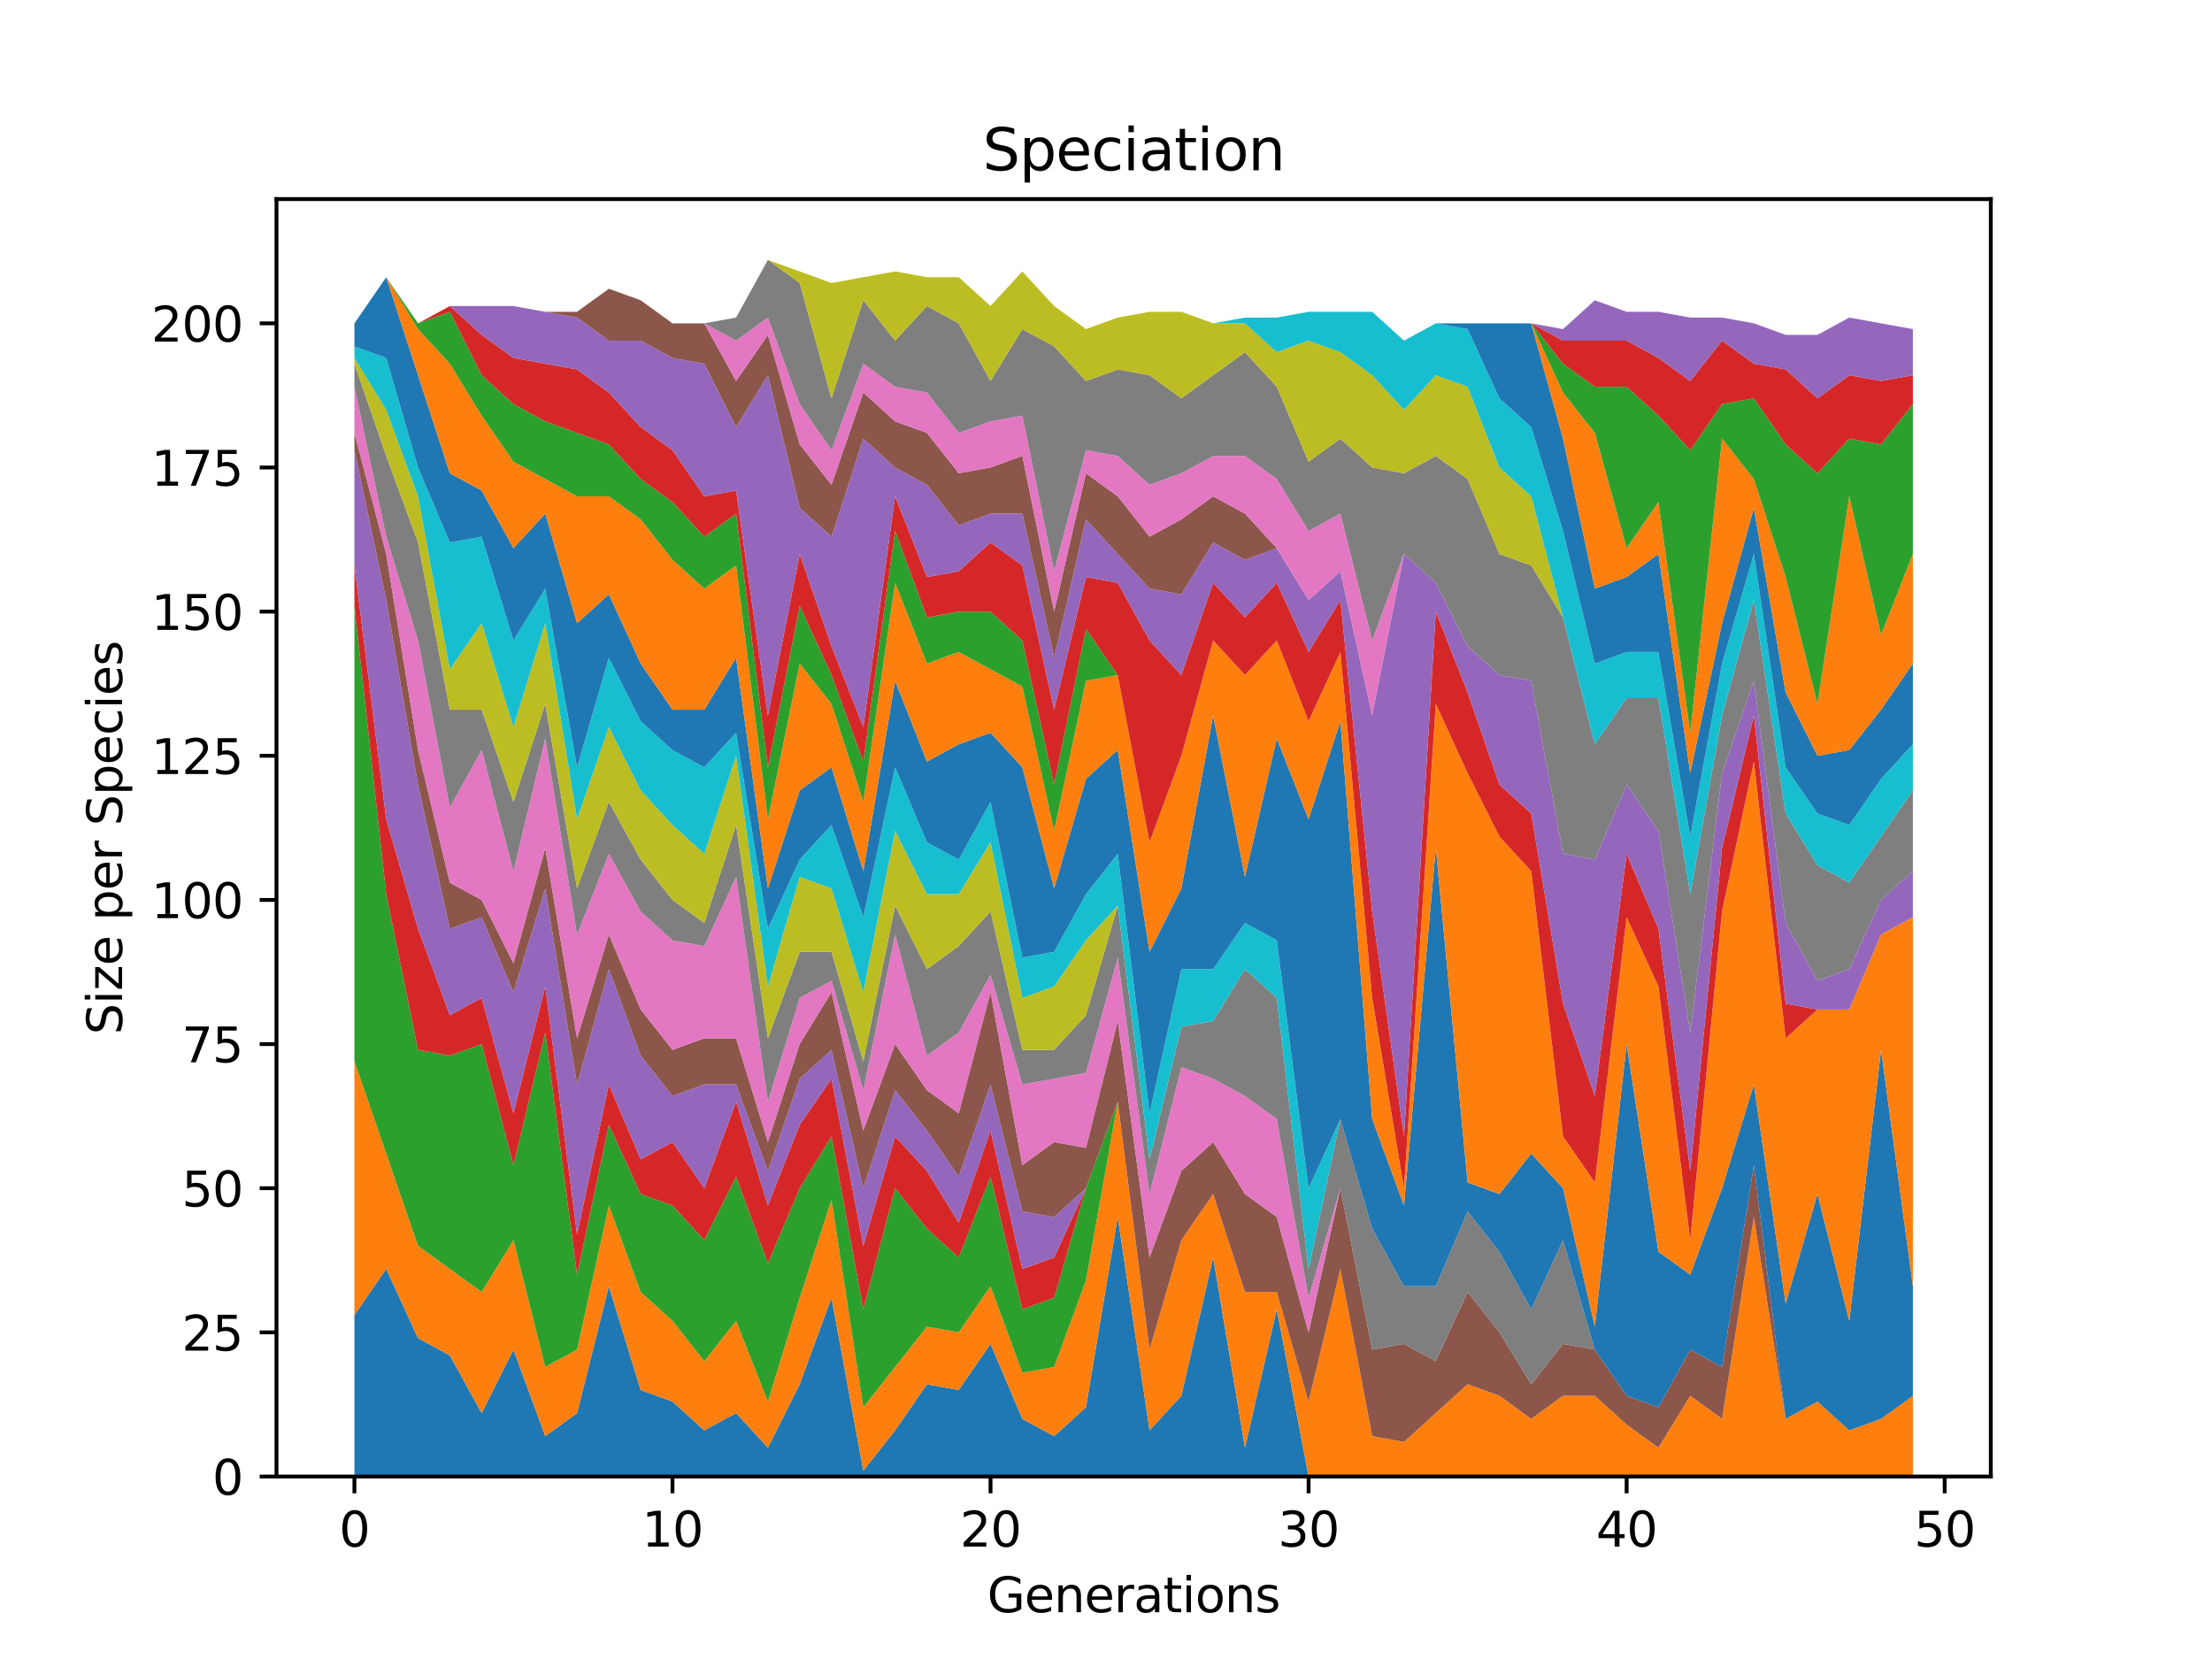 <?xml version="1.0" encoding="utf-8" standalone="no"?>
<!DOCTYPE svg PUBLIC "-//W3C//DTD SVG 1.1//EN"
  "http://www.w3.org/Graphics/SVG/1.1/DTD/svg11.dtd">
<svg xmlns:xlink="http://www.w3.org/1999/xlink" width="460.8pt" height="345.6pt" viewBox="0 0 460.8 345.6" xmlns="http://www.w3.org/2000/svg" version="1.1">
 <defs>
  <style type="text/css">*{stroke-linejoin: round; stroke-linecap: butt}</style>
 </defs>
 <g id="figure_1">
  <g id="patch_1">
   <path d="M 0 345.6 
L 460.8 345.6 
L 460.8 0 
L 0 0 
z
" style="fill: #ffffff"/>
  </g>
  <g id="axes_1">
   <g id="patch_2">
    <path d="M 57.6 307.584 
L 414.72 307.584 
L 414.72 41.472 
L 57.6 41.472 
z
" style="fill: #ffffff"/>
   </g>
   <g id="PolyCollection_1">
    <path d="M 73.833 273.952 
L 73.833 307.584 
L 80.458 307.584 
L 87.084 307.584 
L 93.71 307.584 
L 100.335 307.584 
L 106.961 307.584 
L 113.586 307.584 
L 120.212 307.584 
L 126.838 307.584 
L 133.463 307.584 
L 140.089 307.584 
L 146.714 307.584 
L 153.34 307.584 
L 159.966 307.584 
L 166.591 307.584 
L 173.217 307.584 
L 179.842 307.584 
L 186.468 307.584 
L 193.094 307.584 
L 199.719 307.584 
L 206.345 307.584 
L 212.97 307.584 
L 219.596 307.584 
L 226.222 307.584 
L 232.847 307.584 
L 239.473 307.584 
L 246.098 307.584 
L 252.724 307.584 
L 259.35 307.584 
L 265.975 307.584 
L 272.601 307.584 
L 279.226 307.584 
L 285.852 307.584 
L 292.478 307.584 
L 299.103 307.584 
L 305.729 307.584 
L 312.354 307.584 
L 318.98 307.584 
L 325.606 307.584 
L 332.231 307.584 
L 338.857 307.584 
L 345.482 307.584 
L 352.108 307.584 
L 358.734 307.584 
L 365.359 307.584 
L 371.985 307.584 
L 378.61 307.584 
L 385.236 307.584 
L 391.862 307.584 
L 398.487 307.584 
L 398.487 307.584 
L 398.487 307.584 
L 391.862 307.584 
L 385.236 307.584 
L 378.61 307.584 
L 371.985 307.584 
L 365.359 307.584 
L 358.734 307.584 
L 352.108 307.584 
L 345.482 307.584 
L 338.857 307.584 
L 332.231 307.584 
L 325.606 307.584 
L 318.98 307.584 
L 312.354 307.584 
L 305.729 307.584 
L 299.103 307.584 
L 292.478 307.584 
L 285.852 307.584 
L 279.226 307.584 
L 272.601 307.584 
L 265.975 272.751 
L 259.35 301.578 
L 252.724 261.941 
L 246.098 290.768 
L 239.473 297.975 
L 232.847 253.533 
L 226.222 293.17 
L 219.596 299.176 
L 212.97 295.573 
L 206.345 279.958 
L 199.719 289.567 
L 193.094 288.366 
L 186.468 297.975 
L 179.842 306.383 
L 173.217 270.349 
L 166.591 288.366 
L 159.966 301.578 
L 153.34 294.371 
L 146.714 297.975 
L 140.089 291.969 
L 133.463 289.567 
L 126.838 267.946 
L 120.212 294.371 
L 113.586 299.176 
L 106.961 281.159 
L 100.335 294.371 
L 93.71 282.36 
L 87.084 278.757 
L 80.458 264.343 
L 73.833 273.952 
z
" clip-path="url(#p1da0a2e387)" style="fill: #1f77b4"/>
   </g>
   <g id="PolyCollection_2">
    <path d="M 73.833 221.102 
L 73.833 273.952 
L 80.458 264.343 
L 87.084 278.757 
L 93.71 282.36 
L 100.335 294.371 
L 106.961 281.159 
L 113.586 299.176 
L 120.212 294.371 
L 126.838 267.946 
L 133.463 289.567 
L 140.089 291.969 
L 146.714 297.975 
L 153.34 294.371 
L 159.966 301.578 
L 166.591 288.366 
L 173.217 270.349 
L 179.842 306.383 
L 186.468 297.975 
L 193.094 288.366 
L 199.719 289.567 
L 206.345 279.958 
L 212.97 295.573 
L 219.596 299.176 
L 226.222 293.17 
L 232.847 253.533 
L 239.473 297.975 
L 246.098 290.768 
L 252.724 261.941 
L 259.35 301.578 
L 265.975 272.751 
L 272.601 307.584 
L 279.226 307.584 
L 285.852 307.584 
L 292.478 307.584 
L 299.103 307.584 
L 305.729 307.584 
L 312.354 307.584 
L 318.98 307.584 
L 325.606 307.584 
L 332.231 307.584 
L 338.857 307.584 
L 345.482 307.584 
L 352.108 307.584 
L 358.734 307.584 
L 365.359 307.584 
L 371.985 307.584 
L 378.61 307.584 
L 385.236 307.584 
L 391.862 307.584 
L 398.487 307.584 
L 398.487 290.768 
L 398.487 290.768 
L 391.862 295.573 
L 385.236 297.975 
L 378.61 291.969 
L 371.985 295.573 
L 365.359 253.533 
L 358.734 295.573 
L 352.108 290.768 
L 345.482 301.578 
L 338.857 296.774 
L 332.231 290.768 
L 325.606 290.768 
L 318.98 295.573 
L 312.354 290.768 
L 305.729 288.366 
L 299.103 294.371 
L 292.478 300.377 
L 285.852 299.176 
L 279.226 264.343 
L 272.601 291.969 
L 265.975 269.148 
L 259.35 269.148 
L 252.724 248.728 
L 246.098 258.337 
L 239.473 281.159 
L 232.847 229.51 
L 226.222 266.745 
L 219.596 284.762 
L 212.97 285.964 
L 206.345 267.946 
L 199.719 277.556 
L 193.094 276.354 
L 186.468 284.762 
L 179.842 293.17 
L 173.217 249.929 
L 166.591 270.349 
L 159.966 291.969 
L 153.34 275.153 
L 146.714 283.561 
L 140.089 275.153 
L 133.463 269.148 
L 126.838 251.131 
L 120.212 281.159 
L 113.586 284.762 
L 106.961 258.337 
L 100.335 269.148 
L 93.71 264.343 
L 87.084 259.539 
L 80.458 240.32 
L 73.833 221.102 
z
" clip-path="url(#p1da0a2e387)" style="fill: #ff7f0e"/>
   </g>
   <g id="PolyCollection_3">
    <path d="M 73.833 126.212 
L 73.833 221.102 
L 80.458 240.32 
L 87.084 259.539 
L 93.71 264.343 
L 100.335 269.148 
L 106.961 258.337 
L 113.586 284.762 
L 120.212 281.159 
L 126.838 251.131 
L 133.463 269.148 
L 140.089 275.153 
L 146.714 283.561 
L 153.34 275.153 
L 159.966 291.969 
L 166.591 270.349 
L 173.217 249.929 
L 179.842 293.17 
L 186.468 284.762 
L 193.094 276.354 
L 199.719 277.556 
L 206.345 267.946 
L 212.97 285.964 
L 219.596 284.762 
L 226.222 266.745 
L 232.847 229.51 
L 239.473 281.159 
L 246.098 258.337 
L 252.724 248.728 
L 259.35 269.148 
L 265.975 269.148 
L 272.601 291.969 
L 279.226 264.343 
L 285.852 299.176 
L 292.478 300.377 
L 299.103 294.371 
L 305.729 288.366 
L 312.354 290.768 
L 318.98 295.573 
L 325.606 290.768 
L 332.231 290.768 
L 338.857 296.774 
L 345.482 301.578 
L 352.108 290.768 
L 358.734 295.573 
L 365.359 253.533 
L 371.985 295.573 
L 378.61 291.969 
L 385.236 297.975 
L 391.862 295.573 
L 398.487 290.768 
L 398.487 290.768 
L 398.487 290.768 
L 391.862 295.573 
L 385.236 297.975 
L 378.61 291.969 
L 371.985 295.573 
L 365.359 253.533 
L 358.734 295.573 
L 352.108 290.768 
L 345.482 301.578 
L 338.857 296.774 
L 332.231 290.768 
L 325.606 290.768 
L 318.98 295.573 
L 312.354 290.768 
L 305.729 288.366 
L 299.103 294.371 
L 292.478 300.377 
L 285.852 299.176 
L 279.226 264.343 
L 272.601 291.969 
L 265.975 269.148 
L 259.35 269.148 
L 252.724 248.728 
L 246.098 258.337 
L 239.473 281.159 
L 232.847 229.51 
L 226.222 247.527 
L 219.596 270.349 
L 212.97 272.751 
L 206.345 245.125 
L 199.719 261.941 
L 193.094 255.935 
L 186.468 247.527 
L 179.842 272.751 
L 173.217 236.717 
L 166.591 247.527 
L 159.966 263.142 
L 153.34 245.125 
L 146.714 258.337 
L 140.089 251.131 
L 133.463 248.728 
L 126.838 234.315 
L 120.212 265.544 
L 113.586 215.096 
L 106.961 242.723 
L 100.335 217.499 
L 93.71 219.901 
L 87.084 218.7 
L 80.458 186.269 
L 73.833 126.212 
z
" clip-path="url(#p1da0a2e387)" style="fill: #2ca02c"/>
   </g>
   <g id="PolyCollection_4">
    <path d="M 73.833 117.804 
L 73.833 126.212 
L 80.458 186.269 
L 87.084 218.7 
L 93.71 219.901 
L 100.335 217.499 
L 106.961 242.723 
L 113.586 215.096 
L 120.212 265.544 
L 126.838 234.315 
L 133.463 248.728 
L 140.089 251.131 
L 146.714 258.337 
L 153.34 245.125 
L 159.966 263.142 
L 166.591 247.527 
L 173.217 236.717 
L 179.842 272.751 
L 186.468 247.527 
L 193.094 255.935 
L 199.719 261.941 
L 206.345 245.125 
L 212.97 272.751 
L 219.596 270.349 
L 226.222 247.527 
L 232.847 229.51 
L 239.473 281.159 
L 246.098 258.337 
L 252.724 248.728 
L 259.35 269.148 
L 265.975 269.148 
L 272.601 291.969 
L 279.226 264.343 
L 285.852 299.176 
L 292.478 300.377 
L 299.103 294.371 
L 305.729 288.366 
L 312.354 290.768 
L 318.98 295.573 
L 325.606 290.768 
L 332.231 290.768 
L 338.857 296.774 
L 345.482 301.578 
L 352.108 290.768 
L 358.734 295.573 
L 365.359 253.533 
L 371.985 295.573 
L 378.61 291.969 
L 385.236 297.975 
L 391.862 295.573 
L 398.487 290.768 
L 398.487 290.768 
L 398.487 290.768 
L 391.862 295.573 
L 385.236 297.975 
L 378.61 291.969 
L 371.985 295.573 
L 365.359 253.533 
L 358.734 295.573 
L 352.108 290.768 
L 345.482 301.578 
L 338.857 296.774 
L 332.231 290.768 
L 325.606 290.768 
L 318.98 295.573 
L 312.354 290.768 
L 305.729 288.366 
L 299.103 294.371 
L 292.478 300.377 
L 285.852 299.176 
L 279.226 264.343 
L 272.601 291.969 
L 265.975 269.148 
L 259.35 269.148 
L 252.724 248.728 
L 246.098 258.337 
L 239.473 281.159 
L 232.847 229.51 
L 226.222 247.527 
L 219.596 261.941 
L 212.97 264.343 
L 206.345 235.516 
L 199.719 254.734 
L 193.094 243.924 
L 186.468 236.717 
L 179.842 259.539 
L 173.217 224.706 
L 166.591 234.315 
L 159.966 251.131 
L 153.34 229.51 
L 146.714 247.527 
L 140.089 237.918 
L 133.463 241.521 
L 126.838 225.907 
L 120.212 257.136 
L 113.586 205.487 
L 106.961 231.912 
L 100.335 207.89 
L 93.71 211.493 
L 87.084 193.476 
L 80.458 170.654 
L 73.833 117.804 
z
" clip-path="url(#p1da0a2e387)" style="fill: #d62728"/>
   </g>
   <g id="PolyCollection_5">
    <path d="M 73.833 93.782 
L 73.833 117.804 
L 80.458 170.654 
L 87.084 193.476 
L 93.71 211.493 
L 100.335 207.89 
L 106.961 231.912 
L 113.586 205.487 
L 120.212 257.136 
L 126.838 225.907 
L 133.463 241.521 
L 140.089 237.918 
L 146.714 247.527 
L 153.34 229.51 
L 159.966 251.131 
L 166.591 234.315 
L 173.217 224.706 
L 179.842 259.539 
L 186.468 236.717 
L 193.094 243.924 
L 199.719 254.734 
L 206.345 235.516 
L 212.97 264.343 
L 219.596 261.941 
L 226.222 247.527 
L 232.847 229.51 
L 239.473 281.159 
L 246.098 258.337 
L 252.724 248.728 
L 259.35 269.148 
L 265.975 269.148 
L 272.601 291.969 
L 279.226 264.343 
L 285.852 299.176 
L 292.478 300.377 
L 299.103 294.371 
L 305.729 288.366 
L 312.354 290.768 
L 318.98 295.573 
L 325.606 290.768 
L 332.231 290.768 
L 338.857 296.774 
L 345.482 301.578 
L 352.108 290.768 
L 358.734 295.573 
L 365.359 253.533 
L 371.985 295.573 
L 378.61 291.969 
L 385.236 297.975 
L 391.862 295.573 
L 398.487 290.768 
L 398.487 290.768 
L 398.487 290.768 
L 391.862 295.573 
L 385.236 297.975 
L 378.61 291.969 
L 371.985 295.573 
L 365.359 253.533 
L 358.734 295.573 
L 352.108 290.768 
L 345.482 301.578 
L 338.857 296.774 
L 332.231 290.768 
L 325.606 290.768 
L 318.98 295.573 
L 312.354 290.768 
L 305.729 288.366 
L 299.103 294.371 
L 292.478 300.377 
L 285.852 299.176 
L 279.226 264.343 
L 272.601 291.969 
L 265.975 269.148 
L 259.35 269.148 
L 252.724 248.728 
L 246.098 258.337 
L 239.473 281.159 
L 232.847 229.51 
L 226.222 247.527 
L 219.596 253.533 
L 212.97 252.332 
L 206.345 225.907 
L 199.719 245.125 
L 193.094 235.516 
L 186.468 227.108 
L 179.842 247.527 
L 173.217 218.7 
L 166.591 224.706 
L 159.966 243.924 
L 153.34 225.907 
L 146.714 225.907 
L 140.089 228.309 
L 133.463 219.901 
L 126.838 201.884 
L 120.212 225.907 
L 113.586 185.068 
L 106.961 206.688 
L 100.335 191.074 
L 93.71 193.476 
L 87.084 163.448 
L 80.458 125.011 
L 73.833 93.782 
z
" clip-path="url(#p1da0a2e387)" style="fill: #9467bd"/>
   </g>
   <g id="PolyCollection_6">
    <path d="M 73.833 90.178 
L 73.833 93.782 
L 80.458 125.011 
L 87.084 163.448 
L 93.71 193.476 
L 100.335 191.074 
L 106.961 206.688 
L 113.586 185.068 
L 120.212 225.907 
L 126.838 201.884 
L 133.463 219.901 
L 140.089 228.309 
L 146.714 225.907 
L 153.34 225.907 
L 159.966 243.924 
L 166.591 224.706 
L 173.217 218.7 
L 179.842 247.527 
L 186.468 227.108 
L 193.094 235.516 
L 199.719 245.125 
L 206.345 225.907 
L 212.97 252.332 
L 219.596 253.533 
L 226.222 247.527 
L 232.847 229.51 
L 239.473 281.159 
L 246.098 258.337 
L 252.724 248.728 
L 259.35 269.148 
L 265.975 269.148 
L 272.601 291.969 
L 279.226 264.343 
L 285.852 299.176 
L 292.478 300.377 
L 299.103 294.371 
L 305.729 288.366 
L 312.354 290.768 
L 318.98 295.573 
L 325.606 290.768 
L 332.231 290.768 
L 338.857 296.774 
L 345.482 301.578 
L 352.108 290.768 
L 358.734 295.573 
L 365.359 253.533 
L 371.985 295.573 
L 378.61 291.969 
L 385.236 297.975 
L 391.862 295.573 
L 398.487 290.768 
L 398.487 290.768 
L 398.487 290.768 
L 391.862 295.573 
L 385.236 297.975 
L 378.61 291.969 
L 371.985 295.573 
L 365.359 242.723 
L 358.734 284.762 
L 352.108 281.159 
L 345.482 293.17 
L 338.857 290.768 
L 332.231 281.159 
L 325.606 279.958 
L 318.98 288.366 
L 312.354 277.556 
L 305.729 269.148 
L 299.103 283.561 
L 292.478 279.958 
L 285.852 281.159 
L 279.226 247.527 
L 272.601 277.556 
L 265.975 253.533 
L 259.35 248.728 
L 252.724 237.918 
L 246.098 243.924 
L 239.473 261.941 
L 232.847 212.694 
L 226.222 239.119 
L 219.596 237.918 
L 212.97 242.723 
L 206.345 206.688 
L 199.719 231.912 
L 193.094 227.108 
L 186.468 217.499 
L 179.842 235.516 
L 173.217 206.688 
L 166.591 217.499 
L 159.966 237.918 
L 153.34 216.298 
L 146.714 216.298 
L 140.089 218.7 
L 133.463 210.292 
L 126.838 194.677 
L 120.212 216.298 
L 113.586 176.66 
L 106.961 200.683 
L 100.335 187.47 
L 93.71 183.867 
L 87.084 156.241 
L 80.458 115.402 
L 73.833 90.178 
z
" clip-path="url(#p1da0a2e387)" style="fill: #8c564b"/>
   </g>
   <g id="PolyCollection_7">
    <path d="M 73.833 80.569 
L 73.833 90.178 
L 80.458 115.402 
L 87.084 156.241 
L 93.71 183.867 
L 100.335 187.47 
L 106.961 200.683 
L 113.586 176.66 
L 120.212 216.298 
L 126.838 194.677 
L 133.463 210.292 
L 140.089 218.7 
L 146.714 216.298 
L 153.34 216.298 
L 159.966 237.918 
L 166.591 217.499 
L 173.217 206.688 
L 179.842 235.516 
L 186.468 217.499 
L 193.094 227.108 
L 199.719 231.912 
L 206.345 206.688 
L 212.97 242.723 
L 219.596 237.918 
L 226.222 239.119 
L 232.847 212.694 
L 239.473 261.941 
L 246.098 243.924 
L 252.724 237.918 
L 259.35 248.728 
L 265.975 253.533 
L 272.601 277.556 
L 279.226 247.527 
L 285.852 281.159 
L 292.478 279.958 
L 299.103 283.561 
L 305.729 269.148 
L 312.354 277.556 
L 318.98 288.366 
L 325.606 279.958 
L 332.231 281.159 
L 338.857 290.768 
L 345.482 293.17 
L 352.108 281.159 
L 358.734 284.762 
L 365.359 242.723 
L 371.985 295.573 
L 378.61 291.969 
L 385.236 297.975 
L 391.862 295.573 
L 398.487 290.768 
L 398.487 290.768 
L 398.487 290.768 
L 391.862 295.573 
L 385.236 297.975 
L 378.61 291.969 
L 371.985 295.573 
L 365.359 242.723 
L 358.734 284.762 
L 352.108 281.159 
L 345.482 293.17 
L 338.857 290.768 
L 332.231 281.159 
L 325.606 279.958 
L 318.98 288.366 
L 312.354 277.556 
L 305.729 269.148 
L 299.103 283.561 
L 292.478 279.958 
L 285.852 281.159 
L 279.226 247.527 
L 272.601 270.349 
L 265.975 233.113 
L 259.35 228.309 
L 252.724 224.706 
L 246.098 222.303 
L 239.473 248.728 
L 232.847 199.482 
L 226.222 223.504 
L 219.596 224.706 
L 212.97 225.907 
L 206.345 203.085 
L 199.719 215.096 
L 193.094 219.901 
L 186.468 194.677 
L 179.842 227.108 
L 173.217 204.286 
L 166.591 207.89 
L 159.966 229.51 
L 153.34 182.666 
L 146.714 197.079 
L 140.089 195.878 
L 133.463 189.873 
L 126.838 177.861 
L 120.212 194.677 
L 113.586 153.838 
L 106.961 181.465 
L 100.335 156.241 
L 93.71 168.252 
L 87.084 133.419 
L 80.458 111.799 
L 73.833 80.569 
z
" clip-path="url(#p1da0a2e387)" style="fill: #e377c2"/>
   </g>
   <g id="PolyCollection_8">
    <path d="M 73.833 75.764 
L 73.833 80.569 
L 80.458 111.799 
L 87.084 133.419 
L 93.71 168.252 
L 100.335 156.241 
L 106.961 181.465 
L 113.586 153.838 
L 120.212 194.677 
L 126.838 177.861 
L 133.463 189.873 
L 140.089 195.878 
L 146.714 197.079 
L 153.34 182.666 
L 159.966 229.51 
L 166.591 207.89 
L 173.217 204.286 
L 179.842 227.108 
L 186.468 194.677 
L 193.094 219.901 
L 199.719 215.096 
L 206.345 203.085 
L 212.97 225.907 
L 219.596 224.706 
L 226.222 223.504 
L 232.847 199.482 
L 239.473 248.728 
L 246.098 222.303 
L 252.724 224.706 
L 259.35 228.309 
L 265.975 233.113 
L 272.601 270.349 
L 279.226 247.527 
L 285.852 281.159 
L 292.478 279.958 
L 299.103 283.561 
L 305.729 269.148 
L 312.354 277.556 
L 318.98 288.366 
L 325.606 279.958 
L 332.231 281.159 
L 338.857 290.768 
L 345.482 293.17 
L 352.108 281.159 
L 358.734 284.762 
L 365.359 242.723 
L 371.985 295.573 
L 378.61 291.969 
L 385.236 297.975 
L 391.862 295.573 
L 398.487 290.768 
L 398.487 290.768 
L 398.487 290.768 
L 391.862 295.573 
L 385.236 297.975 
L 378.61 291.969 
L 371.985 295.573 
L 365.359 242.723 
L 358.734 284.762 
L 352.108 281.159 
L 345.482 293.17 
L 338.857 290.768 
L 332.231 281.159 
L 325.606 258.337 
L 318.98 272.751 
L 312.354 260.74 
L 305.729 252.332 
L 299.103 267.946 
L 292.478 267.946 
L 285.852 255.935 
L 279.226 233.113 
L 272.601 264.343 
L 265.975 207.89 
L 259.35 201.884 
L 252.724 212.694 
L 246.098 213.895 
L 239.473 241.521 
L 232.847 188.671 
L 226.222 211.493 
L 219.596 218.7 
L 212.97 218.7 
L 206.345 189.873 
L 199.719 197.079 
L 193.094 201.884 
L 186.468 188.671 
L 179.842 221.102 
L 173.217 198.28 
L 166.591 198.28 
L 159.966 216.298 
L 153.34 171.855 
L 146.714 192.275 
L 140.089 187.47 
L 133.463 179.062 
L 126.838 167.051 
L 120.212 185.068 
L 113.586 146.632 
L 106.961 167.051 
L 100.335 147.833 
L 93.71 147.833 
L 87.084 113 
L 80.458 94.983 
L 73.833 75.764 
z
" clip-path="url(#p1da0a2e387)" style="fill: #7f7f7f"/>
   </g>
   <g id="PolyCollection_9">
    <path d="M 73.833 74.563 
L 73.833 75.764 
L 80.458 94.983 
L 87.084 113 
L 93.71 147.833 
L 100.335 147.833 
L 106.961 167.051 
L 113.586 146.632 
L 120.212 185.068 
L 126.838 167.051 
L 133.463 179.062 
L 140.089 187.47 
L 146.714 192.275 
L 153.34 171.855 
L 159.966 216.298 
L 166.591 198.28 
L 173.217 198.28 
L 179.842 221.102 
L 186.468 188.671 
L 193.094 201.884 
L 199.719 197.079 
L 206.345 189.873 
L 212.97 218.7 
L 219.596 218.7 
L 226.222 211.493 
L 232.847 188.671 
L 239.473 241.521 
L 246.098 213.895 
L 252.724 212.694 
L 259.35 201.884 
L 265.975 207.89 
L 272.601 264.343 
L 279.226 233.113 
L 285.852 255.935 
L 292.478 267.946 
L 299.103 267.946 
L 305.729 252.332 
L 312.354 260.74 
L 318.98 272.751 
L 325.606 258.337 
L 332.231 281.159 
L 338.857 290.768 
L 345.482 293.17 
L 352.108 281.159 
L 358.734 284.762 
L 365.359 242.723 
L 371.985 295.573 
L 378.61 291.969 
L 385.236 297.975 
L 391.862 295.573 
L 398.487 290.768 
L 398.487 290.768 
L 398.487 290.768 
L 391.862 295.573 
L 385.236 297.975 
L 378.61 291.969 
L 371.985 295.573 
L 365.359 242.723 
L 358.734 284.762 
L 352.108 281.159 
L 345.482 293.17 
L 338.857 290.768 
L 332.231 281.159 
L 325.606 258.337 
L 318.98 272.751 
L 312.354 260.74 
L 305.729 252.332 
L 299.103 267.946 
L 292.478 267.946 
L 285.852 255.935 
L 279.226 233.113 
L 272.601 264.343 
L 265.975 207.89 
L 259.35 201.884 
L 252.724 212.694 
L 246.098 213.895 
L 239.473 241.521 
L 232.847 188.671 
L 226.222 195.878 
L 219.596 205.487 
L 212.97 207.89 
L 206.345 175.459 
L 199.719 186.269 
L 193.094 186.269 
L 186.468 173.057 
L 179.842 206.688 
L 173.217 185.068 
L 166.591 182.666 
L 159.966 205.487 
L 153.34 157.442 
L 146.714 177.861 
L 140.089 171.855 
L 133.463 164.649 
L 126.838 151.436 
L 120.212 170.654 
L 113.586 129.816 
L 106.961 151.436 
L 100.335 129.816 
L 93.71 139.425 
L 87.084 103.391 
L 80.458 85.374 
L 73.833 74.563 
z
" clip-path="url(#p1da0a2e387)" style="fill: #bcbd22"/>
   </g>
   <g id="PolyCollection_10">
    <path d="M 73.833 72.161 
L 73.833 74.563 
L 80.458 85.374 
L 87.084 103.391 
L 93.71 139.425 
L 100.335 129.816 
L 106.961 151.436 
L 113.586 129.816 
L 120.212 170.654 
L 126.838 151.436 
L 133.463 164.649 
L 140.089 171.855 
L 146.714 177.861 
L 153.34 157.442 
L 159.966 205.487 
L 166.591 182.666 
L 173.217 185.068 
L 179.842 206.688 
L 186.468 173.057 
L 193.094 186.269 
L 199.719 186.269 
L 206.345 175.459 
L 212.97 207.89 
L 219.596 205.487 
L 226.222 195.878 
L 232.847 188.671 
L 239.473 241.521 
L 246.098 213.895 
L 252.724 212.694 
L 259.35 201.884 
L 265.975 207.89 
L 272.601 264.343 
L 279.226 233.113 
L 285.852 255.935 
L 292.478 267.946 
L 299.103 267.946 
L 305.729 252.332 
L 312.354 260.74 
L 318.98 272.751 
L 325.606 258.337 
L 332.231 281.159 
L 338.857 290.768 
L 345.482 293.17 
L 352.108 281.159 
L 358.734 284.762 
L 365.359 242.723 
L 371.985 295.573 
L 378.61 291.969 
L 385.236 297.975 
L 391.862 295.573 
L 398.487 290.768 
L 398.487 290.768 
L 398.487 290.768 
L 391.862 295.573 
L 385.236 297.975 
L 378.61 291.969 
L 371.985 295.573 
L 365.359 242.723 
L 358.734 284.762 
L 352.108 281.159 
L 345.482 293.17 
L 338.857 290.768 
L 332.231 281.159 
L 325.606 258.337 
L 318.98 272.751 
L 312.354 260.74 
L 305.729 252.332 
L 299.103 267.946 
L 292.478 267.946 
L 285.852 255.935 
L 279.226 233.113 
L 272.601 247.527 
L 265.975 195.878 
L 259.35 192.275 
L 252.724 201.884 
L 246.098 201.884 
L 239.473 231.912 
L 232.847 177.861 
L 226.222 186.269 
L 219.596 198.28 
L 212.97 199.482 
L 206.345 167.051 
L 199.719 179.062 
L 193.094 175.459 
L 186.468 159.844 
L 179.842 191.074 
L 173.217 171.855 
L 166.591 179.062 
L 159.966 193.476 
L 153.34 152.637 
L 146.714 159.844 
L 140.089 156.241 
L 133.463 150.235 
L 126.838 137.022 
L 120.212 159.844 
L 113.586 122.609 
L 106.961 133.419 
L 100.335 111.799 
L 93.71 113 
L 87.084 97.385 
L 80.458 74.563 
L 73.833 72.161 
z
" clip-path="url(#p1da0a2e387)" style="fill: #17becf"/>
   </g>
   <g id="PolyCollection_11">
    <path d="M 73.833 67.357 
L 73.833 72.161 
L 80.458 74.563 
L 87.084 97.385 
L 93.71 113 
L 100.335 111.799 
L 106.961 133.419 
L 113.586 122.609 
L 120.212 159.844 
L 126.838 137.022 
L 133.463 150.235 
L 140.089 156.241 
L 146.714 159.844 
L 153.34 152.637 
L 159.966 193.476 
L 166.591 179.062 
L 173.217 171.855 
L 179.842 191.074 
L 186.468 159.844 
L 193.094 175.459 
L 199.719 179.062 
L 206.345 167.051 
L 212.97 199.482 
L 219.596 198.28 
L 226.222 186.269 
L 232.847 177.861 
L 239.473 231.912 
L 246.098 201.884 
L 252.724 201.884 
L 259.35 192.275 
L 265.975 195.878 
L 272.601 247.527 
L 279.226 233.113 
L 285.852 255.935 
L 292.478 267.946 
L 299.103 267.946 
L 305.729 252.332 
L 312.354 260.74 
L 318.98 272.751 
L 325.606 258.337 
L 332.231 281.159 
L 338.857 290.768 
L 345.482 293.17 
L 352.108 281.159 
L 358.734 284.762 
L 365.359 242.723 
L 371.985 295.573 
L 378.61 291.969 
L 385.236 297.975 
L 391.862 295.573 
L 398.487 290.768 
L 398.487 267.946 
L 398.487 267.946 
L 391.862 218.7 
L 385.236 275.153 
L 378.61 248.728 
L 371.985 271.55 
L 365.359 225.907 
L 358.734 247.527 
L 352.108 265.544 
L 345.482 260.74 
L 338.857 217.499 
L 332.231 276.354 
L 325.606 247.527 
L 318.98 240.32 
L 312.354 248.728 
L 305.729 246.326 
L 299.103 176.66 
L 292.478 251.131 
L 285.852 233.113 
L 279.226 150.235 
L 272.601 170.654 
L 265.975 153.838 
L 259.35 182.666 
L 252.724 149.034 
L 246.098 185.068 
L 239.473 198.28 
L 232.847 156.241 
L 226.222 162.246 
L 219.596 185.068 
L 212.97 159.844 
L 206.345 152.637 
L 199.719 155.04 
L 193.094 158.643 
L 186.468 141.827 
L 179.842 181.465 
L 173.217 159.844 
L 166.591 164.649 
L 159.966 185.068 
L 153.34 137.022 
L 146.714 147.833 
L 140.089 147.833 
L 133.463 138.224 
L 126.838 123.81 
L 120.212 129.816 
L 113.586 106.994 
L 106.961 114.201 
L 100.335 102.189 
L 93.71 98.586 
L 87.084 78.167 
L 80.458 57.747 
L 73.833 67.357 
z
" clip-path="url(#p1da0a2e387)" style="fill: #1f77b4"/>
   </g>
   <g id="PolyCollection_12">
    <path d="M 73.833 67.357 
L 73.833 67.357 
L 80.458 57.747 
L 87.084 78.167 
L 93.71 98.586 
L 100.335 102.189 
L 106.961 114.201 
L 113.586 106.994 
L 120.212 129.816 
L 126.838 123.81 
L 133.463 138.224 
L 140.089 147.833 
L 146.714 147.833 
L 153.34 137.022 
L 159.966 185.068 
L 166.591 164.649 
L 173.217 159.844 
L 179.842 181.465 
L 186.468 141.827 
L 193.094 158.643 
L 199.719 155.04 
L 206.345 152.637 
L 212.97 159.844 
L 219.596 185.068 
L 226.222 162.246 
L 232.847 156.241 
L 239.473 198.28 
L 246.098 185.068 
L 252.724 149.034 
L 259.35 182.666 
L 265.975 153.838 
L 272.601 170.654 
L 279.226 150.235 
L 285.852 233.113 
L 292.478 251.131 
L 299.103 176.66 
L 305.729 246.326 
L 312.354 248.728 
L 318.98 240.32 
L 325.606 247.527 
L 332.231 276.354 
L 338.857 217.499 
L 345.482 260.74 
L 352.108 265.544 
L 358.734 247.527 
L 365.359 225.907 
L 371.985 271.55 
L 378.61 248.728 
L 385.236 275.153 
L 391.862 218.7 
L 398.487 267.946 
L 398.487 191.074 
L 398.487 191.074 
L 391.862 194.677 
L 385.236 210.292 
L 378.61 210.292 
L 371.985 216.298 
L 365.359 158.643 
L 358.734 189.873 
L 352.108 258.337 
L 345.482 205.487 
L 338.857 191.074 
L 332.231 246.326 
L 325.606 236.717 
L 318.98 181.465 
L 312.354 174.258 
L 305.729 161.045 
L 299.103 146.632 
L 292.478 247.527 
L 285.852 207.89 
L 279.226 135.821 
L 272.601 150.235 
L 265.975 133.419 
L 259.35 140.626 
L 252.724 133.419 
L 246.098 157.442 
L 239.473 175.459 
L 232.847 140.626 
L 226.222 141.827 
L 219.596 173.057 
L 212.97 143.028 
L 206.345 139.425 
L 199.719 135.821 
L 193.094 138.224 
L 186.468 121.408 
L 179.842 167.051 
L 173.217 146.632 
L 166.591 138.224 
L 159.966 170.654 
L 153.34 117.804 
L 146.714 122.609 
L 140.089 116.603 
L 133.463 108.195 
L 126.838 103.391 
L 120.212 103.391 
L 113.586 99.787 
L 106.961 96.184 
L 100.335 86.575 
L 93.71 75.764 
L 87.084 68.558 
L 80.458 57.747 
L 73.833 67.357 
z
" clip-path="url(#p1da0a2e387)" style="fill: #ff7f0e"/>
   </g>
   <g id="PolyCollection_13">
    <path d="M 73.833 67.357 
L 73.833 67.357 
L 80.458 57.747 
L 87.084 68.558 
L 93.71 75.764 
L 100.335 86.575 
L 106.961 96.184 
L 113.586 99.787 
L 120.212 103.391 
L 126.838 103.391 
L 133.463 108.195 
L 140.089 116.603 
L 146.714 122.609 
L 153.34 117.804 
L 159.966 170.654 
L 166.591 138.224 
L 173.217 146.632 
L 179.842 167.051 
L 186.468 121.408 
L 193.094 138.224 
L 199.719 135.821 
L 206.345 139.425 
L 212.97 143.028 
L 219.596 173.057 
L 226.222 141.827 
L 232.847 140.626 
L 239.473 175.459 
L 246.098 157.442 
L 252.724 133.419 
L 259.35 140.626 
L 265.975 133.419 
L 272.601 150.235 
L 279.226 135.821 
L 285.852 207.89 
L 292.478 247.527 
L 299.103 146.632 
L 305.729 161.045 
L 312.354 174.258 
L 318.98 181.465 
L 325.606 236.717 
L 332.231 246.326 
L 338.857 191.074 
L 345.482 205.487 
L 352.108 258.337 
L 358.734 189.873 
L 365.359 158.643 
L 371.985 216.298 
L 378.61 210.292 
L 385.236 210.292 
L 391.862 194.677 
L 398.487 191.074 
L 398.487 191.074 
L 398.487 191.074 
L 391.862 194.677 
L 385.236 210.292 
L 378.61 210.292 
L 371.985 216.298 
L 365.359 158.643 
L 358.734 189.873 
L 352.108 258.337 
L 345.482 205.487 
L 338.857 191.074 
L 332.231 246.326 
L 325.606 236.717 
L 318.98 181.465 
L 312.354 174.258 
L 305.729 161.045 
L 299.103 146.632 
L 292.478 247.527 
L 285.852 207.89 
L 279.226 135.821 
L 272.601 150.235 
L 265.975 133.419 
L 259.35 140.626 
L 252.724 133.419 
L 246.098 157.442 
L 239.473 175.459 
L 232.847 140.626 
L 226.222 131.017 
L 219.596 163.448 
L 212.97 133.419 
L 206.345 127.413 
L 199.719 127.413 
L 193.094 128.615 
L 186.468 110.597 
L 179.842 158.643 
L 173.217 140.626 
L 166.591 126.212 
L 159.966 159.844 
L 153.34 106.994 
L 146.714 111.799 
L 140.089 104.592 
L 133.463 99.787 
L 126.838 92.58 
L 120.212 90.178 
L 113.586 87.776 
L 106.961 84.172 
L 100.335 78.167 
L 93.71 64.954 
L 87.084 67.357 
L 80.458 57.747 
L 73.833 67.357 
z
" clip-path="url(#p1da0a2e387)" style="fill: #2ca02c"/>
   </g>
   <g id="PolyCollection_14">
    <path d="M 73.833 67.357 
L 73.833 67.357 
L 80.458 57.747 
L 87.084 67.357 
L 93.71 64.954 
L 100.335 78.167 
L 106.961 84.172 
L 113.586 87.776 
L 120.212 90.178 
L 126.838 92.58 
L 133.463 99.787 
L 140.089 104.592 
L 146.714 111.799 
L 153.34 106.994 
L 159.966 159.844 
L 166.591 126.212 
L 173.217 140.626 
L 179.842 158.643 
L 186.468 110.597 
L 193.094 128.615 
L 199.719 127.413 
L 206.345 127.413 
L 212.97 133.419 
L 219.596 163.448 
L 226.222 131.017 
L 232.847 140.626 
L 239.473 175.459 
L 246.098 157.442 
L 252.724 133.419 
L 259.35 140.626 
L 265.975 133.419 
L 272.601 150.235 
L 279.226 135.821 
L 285.852 207.89 
L 292.478 247.527 
L 299.103 146.632 
L 305.729 161.045 
L 312.354 174.258 
L 318.98 181.465 
L 325.606 236.717 
L 332.231 246.326 
L 338.857 191.074 
L 345.482 205.487 
L 352.108 258.337 
L 358.734 189.873 
L 365.359 158.643 
L 371.985 216.298 
L 378.61 210.292 
L 385.236 210.292 
L 391.862 194.677 
L 398.487 191.074 
L 398.487 191.074 
L 398.487 191.074 
L 391.862 194.677 
L 385.236 210.292 
L 378.61 210.292 
L 371.985 209.091 
L 365.359 149.034 
L 358.734 176.66 
L 352.108 243.924 
L 345.482 193.476 
L 338.857 177.861 
L 332.231 228.309 
L 325.606 209.091 
L 318.98 169.453 
L 312.354 163.448 
L 305.729 144.229 
L 299.103 127.413 
L 292.478 236.717 
L 285.852 189.873 
L 279.226 125.011 
L 272.601 135.821 
L 265.975 121.408 
L 259.35 128.615 
L 252.724 121.408 
L 246.098 140.626 
L 239.473 133.419 
L 232.847 121.408 
L 226.222 120.207 
L 219.596 147.833 
L 212.97 117.804 
L 206.345 113 
L 199.719 119.005 
L 193.094 120.207 
L 186.468 103.391 
L 179.842 151.436 
L 173.217 134.62 
L 166.591 115.402 
L 159.966 149.034 
L 153.34 102.189 
L 146.714 103.391 
L 140.089 93.782 
L 133.463 88.977 
L 126.838 81.77 
L 120.212 76.966 
L 113.586 75.764 
L 106.961 74.563 
L 100.335 69.759 
L 93.71 63.753 
L 87.084 67.357 
L 80.458 57.747 
L 73.833 67.357 
z
" clip-path="url(#p1da0a2e387)" style="fill: #d62728"/>
   </g>
   <g id="PolyCollection_15">
    <path d="M 73.833 67.357 
L 73.833 67.357 
L 80.458 57.747 
L 87.084 67.357 
L 93.71 63.753 
L 100.335 69.759 
L 106.961 74.563 
L 113.586 75.764 
L 120.212 76.966 
L 126.838 81.77 
L 133.463 88.977 
L 140.089 93.782 
L 146.714 103.391 
L 153.34 102.189 
L 159.966 149.034 
L 166.591 115.402 
L 173.217 134.62 
L 179.842 151.436 
L 186.468 103.391 
L 193.094 120.207 
L 199.719 119.005 
L 206.345 113 
L 212.97 117.804 
L 219.596 147.833 
L 226.222 120.207 
L 232.847 121.408 
L 239.473 133.419 
L 246.098 140.626 
L 252.724 121.408 
L 259.35 128.615 
L 265.975 121.408 
L 272.601 135.821 
L 279.226 125.011 
L 285.852 189.873 
L 292.478 236.717 
L 299.103 127.413 
L 305.729 144.229 
L 312.354 163.448 
L 318.98 169.453 
L 325.606 209.091 
L 332.231 228.309 
L 338.857 177.861 
L 345.482 193.476 
L 352.108 243.924 
L 358.734 176.66 
L 365.359 149.034 
L 371.985 209.091 
L 378.61 210.292 
L 385.236 210.292 
L 391.862 194.677 
L 398.487 191.074 
L 398.487 181.465 
L 398.487 181.465 
L 391.862 187.47 
L 385.236 201.884 
L 378.61 204.286 
L 371.985 192.275 
L 365.359 141.827 
L 358.734 161.045 
L 352.108 215.096 
L 345.482 173.057 
L 338.857 163.448 
L 332.231 179.062 
L 325.606 177.861 
L 318.98 141.827 
L 312.354 140.626 
L 305.729 134.62 
L 299.103 121.408 
L 292.478 115.402 
L 285.852 149.034 
L 279.226 119.005 
L 272.601 125.011 
L 265.975 114.201 
L 259.35 116.603 
L 252.724 113 
L 246.098 123.81 
L 239.473 122.609 
L 232.847 115.402 
L 226.222 108.195 
L 219.596 137.022 
L 212.97 106.994 
L 206.345 106.994 
L 199.719 109.396 
L 193.094 100.988 
L 186.468 97.385 
L 179.842 91.379 
L 173.217 111.799 
L 166.591 105.793 
L 159.966 78.167 
L 153.34 88.977 
L 146.714 75.764 
L 140.089 74.563 
L 133.463 70.96 
L 126.838 70.96 
L 120.212 66.155 
L 113.586 64.954 
L 106.961 63.753 
L 100.335 63.753 
L 93.71 63.753 
L 87.084 67.357 
L 80.458 57.747 
L 73.833 67.357 
z
" clip-path="url(#p1da0a2e387)" style="fill: #9467bd"/>
   </g>
   <g id="PolyCollection_16">
    <path d="M 73.833 67.357 
L 73.833 67.357 
L 80.458 57.747 
L 87.084 67.357 
L 93.71 63.753 
L 100.335 63.753 
L 106.961 63.753 
L 113.586 64.954 
L 120.212 66.155 
L 126.838 70.96 
L 133.463 70.96 
L 140.089 74.563 
L 146.714 75.764 
L 153.34 88.977 
L 159.966 78.167 
L 166.591 105.793 
L 173.217 111.799 
L 179.842 91.379 
L 186.468 97.385 
L 193.094 100.988 
L 199.719 109.396 
L 206.345 106.994 
L 212.97 106.994 
L 219.596 137.022 
L 226.222 108.195 
L 232.847 115.402 
L 239.473 122.609 
L 246.098 123.81 
L 252.724 113 
L 259.35 116.603 
L 265.975 114.201 
L 272.601 125.011 
L 279.226 119.005 
L 285.852 149.034 
L 292.478 115.402 
L 299.103 121.408 
L 305.729 134.62 
L 312.354 140.626 
L 318.98 141.827 
L 325.606 177.861 
L 332.231 179.062 
L 338.857 163.448 
L 345.482 173.057 
L 352.108 215.096 
L 358.734 161.045 
L 365.359 141.827 
L 371.985 192.275 
L 378.61 204.286 
L 385.236 201.884 
L 391.862 187.47 
L 398.487 181.465 
L 398.487 181.465 
L 398.487 181.465 
L 391.862 187.47 
L 385.236 201.884 
L 378.61 204.286 
L 371.985 192.275 
L 365.359 141.827 
L 358.734 161.045 
L 352.108 215.096 
L 345.482 173.057 
L 338.857 163.448 
L 332.231 179.062 
L 325.606 177.861 
L 318.98 141.827 
L 312.354 140.626 
L 305.729 134.62 
L 299.103 121.408 
L 292.478 115.402 
L 285.852 149.034 
L 279.226 119.005 
L 272.601 125.011 
L 265.975 114.201 
L 259.35 106.994 
L 252.724 103.391 
L 246.098 108.195 
L 239.473 111.799 
L 232.847 103.391 
L 226.222 98.586 
L 219.596 127.413 
L 212.97 94.983 
L 206.345 97.385 
L 199.719 98.586 
L 193.094 90.178 
L 186.468 87.776 
L 179.842 81.77 
L 173.217 100.988 
L 166.591 92.58 
L 159.966 69.759 
L 153.34 79.368 
L 146.714 67.357 
L 140.089 67.357 
L 133.463 62.552 
L 126.838 60.15 
L 120.212 64.954 
L 113.586 64.954 
L 106.961 63.753 
L 100.335 63.753 
L 93.71 63.753 
L 87.084 67.357 
L 80.458 57.747 
L 73.833 67.357 
z
" clip-path="url(#p1da0a2e387)" style="fill: #8c564b"/>
   </g>
   <g id="PolyCollection_17">
    <path d="M 73.833 67.357 
L 73.833 67.357 
L 80.458 57.747 
L 87.084 67.357 
L 93.71 63.753 
L 100.335 63.753 
L 106.961 63.753 
L 113.586 64.954 
L 120.212 64.954 
L 126.838 60.15 
L 133.463 62.552 
L 140.089 67.357 
L 146.714 67.357 
L 153.34 79.368 
L 159.966 69.759 
L 166.591 92.58 
L 173.217 100.988 
L 179.842 81.77 
L 186.468 87.776 
L 193.094 90.178 
L 199.719 98.586 
L 206.345 97.385 
L 212.97 94.983 
L 219.596 127.413 
L 226.222 98.586 
L 232.847 103.391 
L 239.473 111.799 
L 246.098 108.195 
L 252.724 103.391 
L 259.35 106.994 
L 265.975 114.201 
L 272.601 125.011 
L 279.226 119.005 
L 285.852 149.034 
L 292.478 115.402 
L 299.103 121.408 
L 305.729 134.62 
L 312.354 140.626 
L 318.98 141.827 
L 325.606 177.861 
L 332.231 179.062 
L 338.857 163.448 
L 345.482 173.057 
L 352.108 215.096 
L 358.734 161.045 
L 365.359 141.827 
L 371.985 192.275 
L 378.61 204.286 
L 385.236 201.884 
L 391.862 187.47 
L 398.487 181.465 
L 398.487 181.465 
L 398.487 181.465 
L 391.862 187.47 
L 385.236 201.884 
L 378.61 204.286 
L 371.985 192.275 
L 365.359 141.827 
L 358.734 161.045 
L 352.108 215.096 
L 345.482 173.057 
L 338.857 163.448 
L 332.231 179.062 
L 325.606 177.861 
L 318.98 141.827 
L 312.354 140.626 
L 305.729 134.62 
L 299.103 121.408 
L 292.478 115.402 
L 285.852 133.419 
L 279.226 106.994 
L 272.601 110.597 
L 265.975 99.787 
L 259.35 94.983 
L 252.724 94.983 
L 246.098 98.586 
L 239.473 100.988 
L 232.847 94.983 
L 226.222 93.782 
L 219.596 119.005 
L 212.97 86.575 
L 206.345 87.776 
L 199.719 90.178 
L 193.094 81.77 
L 186.468 80.569 
L 179.842 75.764 
L 173.217 93.782 
L 166.591 84.172 
L 159.966 66.155 
L 153.34 70.96 
L 146.714 67.357 
L 140.089 67.357 
L 133.463 62.552 
L 126.838 60.15 
L 120.212 64.954 
L 113.586 64.954 
L 106.961 63.753 
L 100.335 63.753 
L 93.71 63.753 
L 87.084 67.357 
L 80.458 57.747 
L 73.833 67.357 
z
" clip-path="url(#p1da0a2e387)" style="fill: #e377c2"/>
   </g>
   <g id="PolyCollection_18">
    <path d="M 73.833 67.357 
L 73.833 67.357 
L 80.458 57.747 
L 87.084 67.357 
L 93.71 63.753 
L 100.335 63.753 
L 106.961 63.753 
L 113.586 64.954 
L 120.212 64.954 
L 126.838 60.15 
L 133.463 62.552 
L 140.089 67.357 
L 146.714 67.357 
L 153.34 70.96 
L 159.966 66.155 
L 166.591 84.172 
L 173.217 93.782 
L 179.842 75.764 
L 186.468 80.569 
L 193.094 81.77 
L 199.719 90.178 
L 206.345 87.776 
L 212.97 86.575 
L 219.596 119.005 
L 226.222 93.782 
L 232.847 94.983 
L 239.473 100.988 
L 246.098 98.586 
L 252.724 94.983 
L 259.35 94.983 
L 265.975 99.787 
L 272.601 110.597 
L 279.226 106.994 
L 285.852 133.419 
L 292.478 115.402 
L 299.103 121.408 
L 305.729 134.62 
L 312.354 140.626 
L 318.98 141.827 
L 325.606 177.861 
L 332.231 179.062 
L 338.857 163.448 
L 345.482 173.057 
L 352.108 215.096 
L 358.734 161.045 
L 365.359 141.827 
L 371.985 192.275 
L 378.61 204.286 
L 385.236 201.884 
L 391.862 187.47 
L 398.487 181.465 
L 398.487 164.649 
L 398.487 164.649 
L 391.862 174.258 
L 385.236 183.867 
L 378.61 180.263 
L 371.985 169.453 
L 365.359 125.011 
L 358.734 149.034 
L 352.108 186.269 
L 345.482 145.43 
L 338.857 145.43 
L 332.231 155.04 
L 325.606 128.615 
L 318.98 117.804 
L 312.354 115.402 
L 305.729 99.787 
L 299.103 94.983 
L 292.478 98.586 
L 285.852 97.385 
L 279.226 91.379 
L 272.601 96.184 
L 265.975 80.569 
L 259.35 73.362 
L 252.724 78.167 
L 246.098 82.971 
L 239.473 78.167 
L 232.847 76.966 
L 226.222 79.368 
L 219.596 72.161 
L 212.97 68.558 
L 206.345 79.368 
L 199.719 67.357 
L 193.094 63.753 
L 186.468 70.96 
L 179.842 62.552 
L 173.217 82.971 
L 166.591 58.949 
L 159.966 54.144 
L 153.34 66.155 
L 146.714 67.357 
L 140.089 67.357 
L 133.463 62.552 
L 126.838 60.15 
L 120.212 64.954 
L 113.586 64.954 
L 106.961 63.753 
L 100.335 63.753 
L 93.71 63.753 
L 87.084 67.357 
L 80.458 57.747 
L 73.833 67.357 
z
" clip-path="url(#p1da0a2e387)" style="fill: #7f7f7f"/>
   </g>
   <g id="PolyCollection_19">
    <path d="M 73.833 67.357 
L 73.833 67.357 
L 80.458 57.747 
L 87.084 67.357 
L 93.71 63.753 
L 100.335 63.753 
L 106.961 63.753 
L 113.586 64.954 
L 120.212 64.954 
L 126.838 60.15 
L 133.463 62.552 
L 140.089 67.357 
L 146.714 67.357 
L 153.34 66.155 
L 159.966 54.144 
L 166.591 58.949 
L 173.217 82.971 
L 179.842 62.552 
L 186.468 70.96 
L 193.094 63.753 
L 199.719 67.357 
L 206.345 79.368 
L 212.97 68.558 
L 219.596 72.161 
L 226.222 79.368 
L 232.847 76.966 
L 239.473 78.167 
L 246.098 82.971 
L 252.724 78.167 
L 259.35 73.362 
L 265.975 80.569 
L 272.601 96.184 
L 279.226 91.379 
L 285.852 97.385 
L 292.478 98.586 
L 299.103 94.983 
L 305.729 99.787 
L 312.354 115.402 
L 318.98 117.804 
L 325.606 128.615 
L 332.231 155.04 
L 338.857 145.43 
L 345.482 145.43 
L 352.108 186.269 
L 358.734 149.034 
L 365.359 125.011 
L 371.985 169.453 
L 378.61 180.263 
L 385.236 183.867 
L 391.862 174.258 
L 398.487 164.649 
L 398.487 164.649 
L 398.487 164.649 
L 391.862 174.258 
L 385.236 183.867 
L 378.61 180.263 
L 371.985 169.453 
L 365.359 125.011 
L 358.734 149.034 
L 352.108 186.269 
L 345.482 145.43 
L 338.857 145.43 
L 332.231 155.04 
L 325.606 128.615 
L 318.98 103.391 
L 312.354 97.385 
L 305.729 80.569 
L 299.103 78.167 
L 292.478 85.374 
L 285.852 78.167 
L 279.226 73.362 
L 272.601 70.96 
L 265.975 73.362 
L 259.35 67.357 
L 252.724 67.357 
L 246.098 64.954 
L 239.473 64.954 
L 232.847 66.155 
L 226.222 68.558 
L 219.596 63.753 
L 212.97 56.546 
L 206.345 63.753 
L 199.719 57.747 
L 193.094 57.747 
L 186.468 56.546 
L 179.842 57.747 
L 173.217 58.949 
L 166.591 56.546 
L 159.966 54.144 
L 153.34 66.155 
L 146.714 67.357 
L 140.089 67.357 
L 133.463 62.552 
L 126.838 60.15 
L 120.212 64.954 
L 113.586 64.954 
L 106.961 63.753 
L 100.335 63.753 
L 93.71 63.753 
L 87.084 67.357 
L 80.458 57.747 
L 73.833 67.357 
z
" clip-path="url(#p1da0a2e387)" style="fill: #bcbd22"/>
   </g>
   <g id="PolyCollection_20">
    <path d="M 73.833 67.357 
L 73.833 67.357 
L 80.458 57.747 
L 87.084 67.357 
L 93.71 63.753 
L 100.335 63.753 
L 106.961 63.753 
L 113.586 64.954 
L 120.212 64.954 
L 126.838 60.15 
L 133.463 62.552 
L 140.089 67.357 
L 146.714 67.357 
L 153.34 66.155 
L 159.966 54.144 
L 166.591 56.546 
L 173.217 58.949 
L 179.842 57.747 
L 186.468 56.546 
L 193.094 57.747 
L 199.719 57.747 
L 206.345 63.753 
L 212.97 56.546 
L 219.596 63.753 
L 226.222 68.558 
L 232.847 66.155 
L 239.473 64.954 
L 246.098 64.954 
L 252.724 67.357 
L 259.35 67.357 
L 265.975 73.362 
L 272.601 70.96 
L 279.226 73.362 
L 285.852 78.167 
L 292.478 85.374 
L 299.103 78.167 
L 305.729 80.569 
L 312.354 97.385 
L 318.98 103.391 
L 325.606 128.615 
L 332.231 155.04 
L 338.857 145.43 
L 345.482 145.43 
L 352.108 186.269 
L 358.734 149.034 
L 365.359 125.011 
L 371.985 169.453 
L 378.61 180.263 
L 385.236 183.867 
L 391.862 174.258 
L 398.487 164.649 
L 398.487 155.04 
L 398.487 155.04 
L 391.862 162.246 
L 385.236 171.855 
L 378.61 169.453 
L 371.985 159.844 
L 365.359 115.402 
L 358.734 138.224 
L 352.108 174.258 
L 345.482 135.821 
L 338.857 135.821 
L 332.231 138.224 
L 325.606 110.597 
L 318.98 88.977 
L 312.354 82.971 
L 305.729 68.558 
L 299.103 67.357 
L 292.478 70.96 
L 285.852 64.954 
L 279.226 64.954 
L 272.601 64.954 
L 265.975 66.155 
L 259.35 66.155 
L 252.724 67.357 
L 246.098 64.954 
L 239.473 64.954 
L 232.847 66.155 
L 226.222 68.558 
L 219.596 63.753 
L 212.97 56.546 
L 206.345 63.753 
L 199.719 57.747 
L 193.094 57.747 
L 186.468 56.546 
L 179.842 57.747 
L 173.217 58.949 
L 166.591 56.546 
L 159.966 54.144 
L 153.34 66.155 
L 146.714 67.357 
L 140.089 67.357 
L 133.463 62.552 
L 126.838 60.15 
L 120.212 64.954 
L 113.586 64.954 
L 106.961 63.753 
L 100.335 63.753 
L 93.71 63.753 
L 87.084 67.357 
L 80.458 57.747 
L 73.833 67.357 
z
" clip-path="url(#p1da0a2e387)" style="fill: #17becf"/>
   </g>
   <g id="PolyCollection_21">
    <path d="M 73.833 67.357 
L 73.833 67.357 
L 80.458 57.747 
L 87.084 67.357 
L 93.71 63.753 
L 100.335 63.753 
L 106.961 63.753 
L 113.586 64.954 
L 120.212 64.954 
L 126.838 60.15 
L 133.463 62.552 
L 140.089 67.357 
L 146.714 67.357 
L 153.34 66.155 
L 159.966 54.144 
L 166.591 56.546 
L 173.217 58.949 
L 179.842 57.747 
L 186.468 56.546 
L 193.094 57.747 
L 199.719 57.747 
L 206.345 63.753 
L 212.97 56.546 
L 219.596 63.753 
L 226.222 68.558 
L 232.847 66.155 
L 239.473 64.954 
L 246.098 64.954 
L 252.724 67.357 
L 259.35 66.155 
L 265.975 66.155 
L 272.601 64.954 
L 279.226 64.954 
L 285.852 64.954 
L 292.478 70.96 
L 299.103 67.357 
L 305.729 68.558 
L 312.354 82.971 
L 318.98 88.977 
L 325.606 110.597 
L 332.231 138.224 
L 338.857 135.821 
L 345.482 135.821 
L 352.108 174.258 
L 358.734 138.224 
L 365.359 115.402 
L 371.985 159.844 
L 378.61 169.453 
L 385.236 171.855 
L 391.862 162.246 
L 398.487 155.04 
L 398.487 138.224 
L 398.487 138.224 
L 391.862 147.833 
L 385.236 156.241 
L 378.61 157.442 
L 371.985 144.229 
L 365.359 105.793 
L 358.734 129.816 
L 352.108 161.045 
L 345.482 115.402 
L 338.857 120.207 
L 332.231 122.609 
L 325.606 91.379 
L 318.98 67.357 
L 312.354 67.357 
L 305.729 67.357 
L 299.103 67.357 
L 292.478 70.96 
L 285.852 64.954 
L 279.226 64.954 
L 272.601 64.954 
L 265.975 66.155 
L 259.35 66.155 
L 252.724 67.357 
L 246.098 64.954 
L 239.473 64.954 
L 232.847 66.155 
L 226.222 68.558 
L 219.596 63.753 
L 212.97 56.546 
L 206.345 63.753 
L 199.719 57.747 
L 193.094 57.747 
L 186.468 56.546 
L 179.842 57.747 
L 173.217 58.949 
L 166.591 56.546 
L 159.966 54.144 
L 153.34 66.155 
L 146.714 67.357 
L 140.089 67.357 
L 133.463 62.552 
L 126.838 60.15 
L 120.212 64.954 
L 113.586 64.954 
L 106.961 63.753 
L 100.335 63.753 
L 93.71 63.753 
L 87.084 67.357 
L 80.458 57.747 
L 73.833 67.357 
z
" clip-path="url(#p1da0a2e387)" style="fill: #1f77b4"/>
   </g>
   <g id="PolyCollection_22">
    <path d="M 73.833 67.357 
L 73.833 67.357 
L 80.458 57.747 
L 87.084 67.357 
L 93.71 63.753 
L 100.335 63.753 
L 106.961 63.753 
L 113.586 64.954 
L 120.212 64.954 
L 126.838 60.15 
L 133.463 62.552 
L 140.089 67.357 
L 146.714 67.357 
L 153.34 66.155 
L 159.966 54.144 
L 166.591 56.546 
L 173.217 58.949 
L 179.842 57.747 
L 186.468 56.546 
L 193.094 57.747 
L 199.719 57.747 
L 206.345 63.753 
L 212.97 56.546 
L 219.596 63.753 
L 226.222 68.558 
L 232.847 66.155 
L 239.473 64.954 
L 246.098 64.954 
L 252.724 67.357 
L 259.35 66.155 
L 265.975 66.155 
L 272.601 64.954 
L 279.226 64.954 
L 285.852 64.954 
L 292.478 70.96 
L 299.103 67.357 
L 305.729 67.357 
L 312.354 67.357 
L 318.98 67.357 
L 325.606 91.379 
L 332.231 122.609 
L 338.857 120.207 
L 345.482 115.402 
L 352.108 161.045 
L 358.734 129.816 
L 365.359 105.793 
L 371.985 144.229 
L 378.61 157.442 
L 385.236 156.241 
L 391.862 147.833 
L 398.487 138.224 
L 398.487 115.402 
L 398.487 115.402 
L 391.862 132.218 
L 385.236 103.391 
L 378.61 146.632 
L 371.985 120.207 
L 365.359 99.787 
L 358.734 91.379 
L 352.108 152.637 
L 345.482 104.592 
L 338.857 114.201 
L 332.231 90.178 
L 325.606 81.77 
L 318.98 67.357 
L 312.354 67.357 
L 305.729 67.357 
L 299.103 67.357 
L 292.478 70.96 
L 285.852 64.954 
L 279.226 64.954 
L 272.601 64.954 
L 265.975 66.155 
L 259.35 66.155 
L 252.724 67.357 
L 246.098 64.954 
L 239.473 64.954 
L 232.847 66.155 
L 226.222 68.558 
L 219.596 63.753 
L 212.97 56.546 
L 206.345 63.753 
L 199.719 57.747 
L 193.094 57.747 
L 186.468 56.546 
L 179.842 57.747 
L 173.217 58.949 
L 166.591 56.546 
L 159.966 54.144 
L 153.34 66.155 
L 146.714 67.357 
L 140.089 67.357 
L 133.463 62.552 
L 126.838 60.15 
L 120.212 64.954 
L 113.586 64.954 
L 106.961 63.753 
L 100.335 63.753 
L 93.71 63.753 
L 87.084 67.357 
L 80.458 57.747 
L 73.833 67.357 
z
" clip-path="url(#p1da0a2e387)" style="fill: #ff7f0e"/>
   </g>
   <g id="PolyCollection_23">
    <path d="M 73.833 67.357 
L 73.833 67.357 
L 80.458 57.747 
L 87.084 67.357 
L 93.71 63.753 
L 100.335 63.753 
L 106.961 63.753 
L 113.586 64.954 
L 120.212 64.954 
L 126.838 60.15 
L 133.463 62.552 
L 140.089 67.357 
L 146.714 67.357 
L 153.34 66.155 
L 159.966 54.144 
L 166.591 56.546 
L 173.217 58.949 
L 179.842 57.747 
L 186.468 56.546 
L 193.094 57.747 
L 199.719 57.747 
L 206.345 63.753 
L 212.97 56.546 
L 219.596 63.753 
L 226.222 68.558 
L 232.847 66.155 
L 239.473 64.954 
L 246.098 64.954 
L 252.724 67.357 
L 259.35 66.155 
L 265.975 66.155 
L 272.601 64.954 
L 279.226 64.954 
L 285.852 64.954 
L 292.478 70.96 
L 299.103 67.357 
L 305.729 67.357 
L 312.354 67.357 
L 318.98 67.357 
L 325.606 81.77 
L 332.231 90.178 
L 338.857 114.201 
L 345.482 104.592 
L 352.108 152.637 
L 358.734 91.379 
L 365.359 99.787 
L 371.985 120.207 
L 378.61 146.632 
L 385.236 103.391 
L 391.862 132.218 
L 398.487 115.402 
L 398.487 84.172 
L 398.487 84.172 
L 391.862 92.58 
L 385.236 91.379 
L 378.61 98.586 
L 371.985 92.58 
L 365.359 82.971 
L 358.734 84.172 
L 352.108 93.782 
L 345.482 86.575 
L 338.857 80.569 
L 332.231 80.569 
L 325.606 75.764 
L 318.98 67.357 
L 312.354 67.357 
L 305.729 67.357 
L 299.103 67.357 
L 292.478 70.96 
L 285.852 64.954 
L 279.226 64.954 
L 272.601 64.954 
L 265.975 66.155 
L 259.35 66.155 
L 252.724 67.357 
L 246.098 64.954 
L 239.473 64.954 
L 232.847 66.155 
L 226.222 68.558 
L 219.596 63.753 
L 212.97 56.546 
L 206.345 63.753 
L 199.719 57.747 
L 193.094 57.747 
L 186.468 56.546 
L 179.842 57.747 
L 173.217 58.949 
L 166.591 56.546 
L 159.966 54.144 
L 153.34 66.155 
L 146.714 67.357 
L 140.089 67.357 
L 133.463 62.552 
L 126.838 60.15 
L 120.212 64.954 
L 113.586 64.954 
L 106.961 63.753 
L 100.335 63.753 
L 93.71 63.753 
L 87.084 67.357 
L 80.458 57.747 
L 73.833 67.357 
z
" clip-path="url(#p1da0a2e387)" style="fill: #2ca02c"/>
   </g>
   <g id="PolyCollection_24">
    <path d="M 73.833 67.357 
L 73.833 67.357 
L 80.458 57.747 
L 87.084 67.357 
L 93.71 63.753 
L 100.335 63.753 
L 106.961 63.753 
L 113.586 64.954 
L 120.212 64.954 
L 126.838 60.15 
L 133.463 62.552 
L 140.089 67.357 
L 146.714 67.357 
L 153.34 66.155 
L 159.966 54.144 
L 166.591 56.546 
L 173.217 58.949 
L 179.842 57.747 
L 186.468 56.546 
L 193.094 57.747 
L 199.719 57.747 
L 206.345 63.753 
L 212.97 56.546 
L 219.596 63.753 
L 226.222 68.558 
L 232.847 66.155 
L 239.473 64.954 
L 246.098 64.954 
L 252.724 67.357 
L 259.35 66.155 
L 265.975 66.155 
L 272.601 64.954 
L 279.226 64.954 
L 285.852 64.954 
L 292.478 70.96 
L 299.103 67.357 
L 305.729 67.357 
L 312.354 67.357 
L 318.98 67.357 
L 325.606 75.764 
L 332.231 80.569 
L 338.857 80.569 
L 345.482 86.575 
L 352.108 93.782 
L 358.734 84.172 
L 365.359 82.971 
L 371.985 92.58 
L 378.61 98.586 
L 385.236 91.379 
L 391.862 92.58 
L 398.487 84.172 
L 398.487 78.167 
L 398.487 78.167 
L 391.862 79.368 
L 385.236 78.167 
L 378.61 82.971 
L 371.985 76.966 
L 365.359 75.764 
L 358.734 70.96 
L 352.108 79.368 
L 345.482 74.563 
L 338.857 70.96 
L 332.231 70.96 
L 325.606 70.96 
L 318.98 67.357 
L 312.354 67.357 
L 305.729 67.357 
L 299.103 67.357 
L 292.478 70.96 
L 285.852 64.954 
L 279.226 64.954 
L 272.601 64.954 
L 265.975 66.155 
L 259.35 66.155 
L 252.724 67.357 
L 246.098 64.954 
L 239.473 64.954 
L 232.847 66.155 
L 226.222 68.558 
L 219.596 63.753 
L 212.97 56.546 
L 206.345 63.753 
L 199.719 57.747 
L 193.094 57.747 
L 186.468 56.546 
L 179.842 57.747 
L 173.217 58.949 
L 166.591 56.546 
L 159.966 54.144 
L 153.34 66.155 
L 146.714 67.357 
L 140.089 67.357 
L 133.463 62.552 
L 126.838 60.15 
L 120.212 64.954 
L 113.586 64.954 
L 106.961 63.753 
L 100.335 63.753 
L 93.71 63.753 
L 87.084 67.357 
L 80.458 57.747 
L 73.833 67.357 
z
" clip-path="url(#p1da0a2e387)" style="fill: #d62728"/>
   </g>
   <g id="PolyCollection_25">
    <path d="M 73.833 67.357 
L 73.833 67.357 
L 80.458 57.747 
L 87.084 67.357 
L 93.71 63.753 
L 100.335 63.753 
L 106.961 63.753 
L 113.586 64.954 
L 120.212 64.954 
L 126.838 60.15 
L 133.463 62.552 
L 140.089 67.357 
L 146.714 67.357 
L 153.34 66.155 
L 159.966 54.144 
L 166.591 56.546 
L 173.217 58.949 
L 179.842 57.747 
L 186.468 56.546 
L 193.094 57.747 
L 199.719 57.747 
L 206.345 63.753 
L 212.97 56.546 
L 219.596 63.753 
L 226.222 68.558 
L 232.847 66.155 
L 239.473 64.954 
L 246.098 64.954 
L 252.724 67.357 
L 259.35 66.155 
L 265.975 66.155 
L 272.601 64.954 
L 279.226 64.954 
L 285.852 64.954 
L 292.478 70.96 
L 299.103 67.357 
L 305.729 67.357 
L 312.354 67.357 
L 318.98 67.357 
L 325.606 70.96 
L 332.231 70.96 
L 338.857 70.96 
L 345.482 74.563 
L 352.108 79.368 
L 358.734 70.96 
L 365.359 75.764 
L 371.985 76.966 
L 378.61 82.971 
L 385.236 78.167 
L 391.862 79.368 
L 398.487 78.167 
L 398.487 68.558 
L 398.487 68.558 
L 391.862 67.357 
L 385.236 66.155 
L 378.61 69.759 
L 371.985 69.759 
L 365.359 67.357 
L 358.734 66.155 
L 352.108 66.155 
L 345.482 64.954 
L 338.857 64.954 
L 332.231 62.552 
L 325.606 68.558 
L 318.98 67.357 
L 312.354 67.357 
L 305.729 67.357 
L 299.103 67.357 
L 292.478 70.96 
L 285.852 64.954 
L 279.226 64.954 
L 272.601 64.954 
L 265.975 66.155 
L 259.35 66.155 
L 252.724 67.357 
L 246.098 64.954 
L 239.473 64.954 
L 232.847 66.155 
L 226.222 68.558 
L 219.596 63.753 
L 212.97 56.546 
L 206.345 63.753 
L 199.719 57.747 
L 193.094 57.747 
L 186.468 56.546 
L 179.842 57.747 
L 173.217 58.949 
L 166.591 56.546 
L 159.966 54.144 
L 153.34 66.155 
L 146.714 67.357 
L 140.089 67.357 
L 133.463 62.552 
L 126.838 60.15 
L 120.212 64.954 
L 113.586 64.954 
L 106.961 63.753 
L 100.335 63.753 
L 93.71 63.753 
L 87.084 67.357 
L 80.458 57.747 
L 73.833 67.357 
z
" clip-path="url(#p1da0a2e387)" style="fill: #9467bd"/>
   </g>
   <g id="matplotlib.axis_1">
    <g id="xtick_1">
     <g id="line2d_1">
      <defs>
       <path id="m98d4495b7e" d="M 0 0 
L 0 3.5 
" style="stroke: #000000; stroke-width: 0.8"/>
      </defs>
      <g>
       <use xlink:href="#m98d4495b7e" x="73.833" y="307.584" style="stroke: #000000; stroke-width: 0.8"/>
      </g>
     </g>
     <g id="text_1">
      <!-- 0 -->
      <g transform="translate(70.651 322.182) scale(0.1 -0.1)">
       <defs>
        <path id="DejaVuSans-30" d="M 2034 4250 
Q 1547 4250 1301 3770 
Q 1056 3291 1056 2328 
Q 1056 1369 1301 889 
Q 1547 409 2034 409 
Q 2525 409 2770 889 
Q 3016 1369 3016 2328 
Q 3016 3291 2770 3770 
Q 2525 4250 2034 4250 
z
M 2034 4750 
Q 2819 4750 3233 4129 
Q 3647 3509 3647 2328 
Q 3647 1150 3233 529 
Q 2819 -91 2034 -91 
Q 1250 -91 836 529 
Q 422 1150 422 2328 
Q 422 3509 836 4129 
Q 1250 4750 2034 4750 
z
" transform="scale(0.016)"/>
       </defs>
       <use xlink:href="#DejaVuSans-30"/>
      </g>
     </g>
    </g>
    <g id="xtick_2">
     <g id="line2d_2">
      <g>
       <use xlink:href="#m98d4495b7e" x="140.089" y="307.584" style="stroke: #000000; stroke-width: 0.8"/>
      </g>
     </g>
     <g id="text_2">
      <!-- 10 -->
      <g transform="translate(133.726 322.182) scale(0.1 -0.1)">
       <defs>
        <path id="DejaVuSans-31" d="M 794 531 
L 1825 531 
L 1825 4091 
L 703 3866 
L 703 4441 
L 1819 4666 
L 2450 4666 
L 2450 531 
L 3481 531 
L 3481 0 
L 794 0 
L 794 531 
z
" transform="scale(0.016)"/>
       </defs>
       <use xlink:href="#DejaVuSans-31"/>
       <use xlink:href="#DejaVuSans-30" x="63.623"/>
      </g>
     </g>
    </g>
    <g id="xtick_3">
     <g id="line2d_3">
      <g>
       <use xlink:href="#m98d4495b7e" x="206.345" y="307.584" style="stroke: #000000; stroke-width: 0.8"/>
      </g>
     </g>
     <g id="text_3">
      <!-- 20 -->
      <g transform="translate(199.982 322.182) scale(0.1 -0.1)">
       <defs>
        <path id="DejaVuSans-32" d="M 1228 531 
L 3431 531 
L 3431 0 
L 469 0 
L 469 531 
Q 828 903 1448 1529 
Q 2069 2156 2228 2338 
Q 2531 2678 2651 2914 
Q 2772 3150 2772 3378 
Q 2772 3750 2511 3984 
Q 2250 4219 1831 4219 
Q 1534 4219 1204 4116 
Q 875 4013 500 3803 
L 500 4441 
Q 881 4594 1212 4672 
Q 1544 4750 1819 4750 
Q 2544 4750 2975 4387 
Q 3406 4025 3406 3419 
Q 3406 3131 3298 2873 
Q 3191 2616 2906 2266 
Q 2828 2175 2409 1742 
Q 1991 1309 1228 531 
z
" transform="scale(0.016)"/>
       </defs>
       <use xlink:href="#DejaVuSans-32"/>
       <use xlink:href="#DejaVuSans-30" x="63.623"/>
      </g>
     </g>
    </g>
    <g id="xtick_4">
     <g id="line2d_4">
      <g>
       <use xlink:href="#m98d4495b7e" x="272.601" y="307.584" style="stroke: #000000; stroke-width: 0.8"/>
      </g>
     </g>
     <g id="text_4">
      <!-- 30 -->
      <g transform="translate(266.238 322.182) scale(0.1 -0.1)">
       <defs>
        <path id="DejaVuSans-33" d="M 2597 2516 
Q 3050 2419 3304 2112 
Q 3559 1806 3559 1356 
Q 3559 666 3084 287 
Q 2609 -91 1734 -91 
Q 1441 -91 1130 -33 
Q 819 25 488 141 
L 488 750 
Q 750 597 1062 519 
Q 1375 441 1716 441 
Q 2309 441 2620 675 
Q 2931 909 2931 1356 
Q 2931 1769 2642 2001 
Q 2353 2234 1838 2234 
L 1294 2234 
L 1294 2753 
L 1863 2753 
Q 2328 2753 2575 2939 
Q 2822 3125 2822 3475 
Q 2822 3834 2567 4026 
Q 2313 4219 1838 4219 
Q 1578 4219 1281 4162 
Q 984 4106 628 3988 
L 628 4550 
Q 988 4650 1302 4700 
Q 1616 4750 1894 4750 
Q 2613 4750 3031 4423 
Q 3450 4097 3450 3541 
Q 3450 3153 3228 2886 
Q 3006 2619 2597 2516 
z
" transform="scale(0.016)"/>
       </defs>
       <use xlink:href="#DejaVuSans-33"/>
       <use xlink:href="#DejaVuSans-30" x="63.623"/>
      </g>
     </g>
    </g>
    <g id="xtick_5">
     <g id="line2d_5">
      <g>
       <use xlink:href="#m98d4495b7e" x="338.857" y="307.584" style="stroke: #000000; stroke-width: 0.8"/>
      </g>
     </g>
     <g id="text_5">
      <!-- 40 -->
      <g transform="translate(332.494 322.182) scale(0.1 -0.1)">
       <defs>
        <path id="DejaVuSans-34" d="M 2419 4116 
L 825 1625 
L 2419 1625 
L 2419 4116 
z
M 2253 4666 
L 3047 4666 
L 3047 1625 
L 3713 1625 
L 3713 1100 
L 3047 1100 
L 3047 0 
L 2419 0 
L 2419 1100 
L 313 1100 
L 313 1709 
L 2253 4666 
z
" transform="scale(0.016)"/>
       </defs>
       <use xlink:href="#DejaVuSans-34"/>
       <use xlink:href="#DejaVuSans-30" x="63.623"/>
      </g>
     </g>
    </g>
    <g id="xtick_6">
     <g id="line2d_6">
      <g>
       <use xlink:href="#m98d4495b7e" x="405.113" y="307.584" style="stroke: #000000; stroke-width: 0.8"/>
      </g>
     </g>
     <g id="text_6">
      <!-- 50 -->
      <g transform="translate(398.75 322.182) scale(0.1 -0.1)">
       <defs>
        <path id="DejaVuSans-35" d="M 691 4666 
L 3169 4666 
L 3169 4134 
L 1269 4134 
L 1269 2991 
Q 1406 3038 1543 3061 
Q 1681 3084 1819 3084 
Q 2600 3084 3056 2656 
Q 3513 2228 3513 1497 
Q 3513 744 3044 326 
Q 2575 -91 1722 -91 
Q 1428 -91 1123 -41 
Q 819 9 494 109 
L 494 744 
Q 775 591 1075 516 
Q 1375 441 1709 441 
Q 2250 441 2565 725 
Q 2881 1009 2881 1497 
Q 2881 1984 2565 2268 
Q 2250 2553 1709 2553 
Q 1456 2553 1204 2497 
Q 953 2441 691 2322 
L 691 4666 
z
" transform="scale(0.016)"/>
       </defs>
       <use xlink:href="#DejaVuSans-35"/>
       <use xlink:href="#DejaVuSans-30" x="63.623"/>
      </g>
     </g>
    </g>
    <g id="text_7">
     <!-- Generations -->
     <g transform="translate(205.662 335.861) scale(0.1 -0.1)">
      <defs>
       <path id="DejaVuSans-47" d="M 3809 666 
L 3809 1919 
L 2778 1919 
L 2778 2438 
L 4434 2438 
L 4434 434 
Q 4069 175 3628 42 
Q 3188 -91 2688 -91 
Q 1594 -91 976 548 
Q 359 1188 359 2328 
Q 359 3472 976 4111 
Q 1594 4750 2688 4750 
Q 3144 4750 3555 4637 
Q 3966 4525 4313 4306 
L 4313 3634 
Q 3963 3931 3569 4081 
Q 3175 4231 2741 4231 
Q 1884 4231 1454 3753 
Q 1025 3275 1025 2328 
Q 1025 1384 1454 906 
Q 1884 428 2741 428 
Q 3075 428 3337 486 
Q 3600 544 3809 666 
z
" transform="scale(0.016)"/>
       <path id="DejaVuSans-65" d="M 3597 1894 
L 3597 1613 
L 953 1613 
Q 991 1019 1311 708 
Q 1631 397 2203 397 
Q 2534 397 2845 478 
Q 3156 559 3463 722 
L 3463 178 
Q 3153 47 2828 -22 
Q 2503 -91 2169 -91 
Q 1331 -91 842 396 
Q 353 884 353 1716 
Q 353 2575 817 3079 
Q 1281 3584 2069 3584 
Q 2775 3584 3186 3129 
Q 3597 2675 3597 1894 
z
M 3022 2063 
Q 3016 2534 2758 2815 
Q 2500 3097 2075 3097 
Q 1594 3097 1305 2825 
Q 1016 2553 972 2059 
L 3022 2063 
z
" transform="scale(0.016)"/>
       <path id="DejaVuSans-6e" d="M 3513 2113 
L 3513 0 
L 2938 0 
L 2938 2094 
Q 2938 2591 2744 2837 
Q 2550 3084 2163 3084 
Q 1697 3084 1428 2787 
Q 1159 2491 1159 1978 
L 1159 0 
L 581 0 
L 581 3500 
L 1159 3500 
L 1159 2956 
Q 1366 3272 1645 3428 
Q 1925 3584 2291 3584 
Q 2894 3584 3203 3211 
Q 3513 2838 3513 2113 
z
" transform="scale(0.016)"/>
       <path id="DejaVuSans-72" d="M 2631 2963 
Q 2534 3019 2420 3045 
Q 2306 3072 2169 3072 
Q 1681 3072 1420 2755 
Q 1159 2438 1159 1844 
L 1159 0 
L 581 0 
L 581 3500 
L 1159 3500 
L 1159 2956 
Q 1341 3275 1631 3429 
Q 1922 3584 2338 3584 
Q 2397 3584 2469 3576 
Q 2541 3569 2628 3553 
L 2631 2963 
z
" transform="scale(0.016)"/>
       <path id="DejaVuSans-61" d="M 2194 1759 
Q 1497 1759 1228 1600 
Q 959 1441 959 1056 
Q 959 750 1161 570 
Q 1363 391 1709 391 
Q 2188 391 2477 730 
Q 2766 1069 2766 1631 
L 2766 1759 
L 2194 1759 
z
M 3341 1997 
L 3341 0 
L 2766 0 
L 2766 531 
Q 2569 213 2275 61 
Q 1981 -91 1556 -91 
Q 1019 -91 701 211 
Q 384 513 384 1019 
Q 384 1609 779 1909 
Q 1175 2209 1959 2209 
L 2766 2209 
L 2766 2266 
Q 2766 2663 2505 2880 
Q 2244 3097 1772 3097 
Q 1472 3097 1187 3025 
Q 903 2953 641 2809 
L 641 3341 
Q 956 3463 1253 3523 
Q 1550 3584 1831 3584 
Q 2591 3584 2966 3190 
Q 3341 2797 3341 1997 
z
" transform="scale(0.016)"/>
       <path id="DejaVuSans-74" d="M 1172 4494 
L 1172 3500 
L 2356 3500 
L 2356 3053 
L 1172 3053 
L 1172 1153 
Q 1172 725 1289 603 
Q 1406 481 1766 481 
L 2356 481 
L 2356 0 
L 1766 0 
Q 1100 0 847 248 
Q 594 497 594 1153 
L 594 3053 
L 172 3053 
L 172 3500 
L 594 3500 
L 594 4494 
L 1172 4494 
z
" transform="scale(0.016)"/>
       <path id="DejaVuSans-69" d="M 603 3500 
L 1178 3500 
L 1178 0 
L 603 0 
L 603 3500 
z
M 603 4863 
L 1178 4863 
L 1178 4134 
L 603 4134 
L 603 4863 
z
" transform="scale(0.016)"/>
       <path id="DejaVuSans-6f" d="M 1959 3097 
Q 1497 3097 1228 2736 
Q 959 2375 959 1747 
Q 959 1119 1226 758 
Q 1494 397 1959 397 
Q 2419 397 2687 759 
Q 2956 1122 2956 1747 
Q 2956 2369 2687 2733 
Q 2419 3097 1959 3097 
z
M 1959 3584 
Q 2709 3584 3137 3096 
Q 3566 2609 3566 1747 
Q 3566 888 3137 398 
Q 2709 -91 1959 -91 
Q 1206 -91 779 398 
Q 353 888 353 1747 
Q 353 2609 779 3096 
Q 1206 3584 1959 3584 
z
" transform="scale(0.016)"/>
       <path id="DejaVuSans-73" d="M 2834 3397 
L 2834 2853 
Q 2591 2978 2328 3040 
Q 2066 3103 1784 3103 
Q 1356 3103 1142 2972 
Q 928 2841 928 2578 
Q 928 2378 1081 2264 
Q 1234 2150 1697 2047 
L 1894 2003 
Q 2506 1872 2764 1633 
Q 3022 1394 3022 966 
Q 3022 478 2636 193 
Q 2250 -91 1575 -91 
Q 1294 -91 989 -36 
Q 684 19 347 128 
L 347 722 
Q 666 556 975 473 
Q 1284 391 1588 391 
Q 1994 391 2212 530 
Q 2431 669 2431 922 
Q 2431 1156 2273 1281 
Q 2116 1406 1581 1522 
L 1381 1569 
Q 847 1681 609 1914 
Q 372 2147 372 2553 
Q 372 3047 722 3315 
Q 1072 3584 1716 3584 
Q 2034 3584 2315 3537 
Q 2597 3491 2834 3397 
z
" transform="scale(0.016)"/>
      </defs>
      <use xlink:href="#DejaVuSans-47"/>
      <use xlink:href="#DejaVuSans-65" x="77.49"/>
      <use xlink:href="#DejaVuSans-6e" x="139.014"/>
      <use xlink:href="#DejaVuSans-65" x="202.393"/>
      <use xlink:href="#DejaVuSans-72" x="263.916"/>
      <use xlink:href="#DejaVuSans-61" x="305.029"/>
      <use xlink:href="#DejaVuSans-74" x="366.309"/>
      <use xlink:href="#DejaVuSans-69" x="405.518"/>
      <use xlink:href="#DejaVuSans-6f" x="433.301"/>
      <use xlink:href="#DejaVuSans-6e" x="494.482"/>
      <use xlink:href="#DejaVuSans-73" x="557.861"/>
     </g>
    </g>
   </g>
   <g id="matplotlib.axis_2">
    <g id="ytick_1">
     <g id="line2d_7">
      <defs>
       <path id="m30e1c79e17" d="M 0 0 
L -3.5 0 
" style="stroke: #000000; stroke-width: 0.8"/>
      </defs>
      <g>
       <use xlink:href="#m30e1c79e17" x="57.6" y="307.584" style="stroke: #000000; stroke-width: 0.8"/>
      </g>
     </g>
     <g id="text_8">
      <!-- 0 -->
      <g transform="translate(44.237 311.383) scale(0.1 -0.1)">
       <use xlink:href="#DejaVuSans-30"/>
      </g>
     </g>
    </g>
    <g id="ytick_2">
     <g id="line2d_8">
      <g>
       <use xlink:href="#m30e1c79e17" x="57.6" y="277.556" style="stroke: #000000; stroke-width: 0.8"/>
      </g>
     </g>
     <g id="text_9">
      <!-- 25 -->
      <g transform="translate(37.875 281.355) scale(0.1 -0.1)">
       <use xlink:href="#DejaVuSans-32"/>
       <use xlink:href="#DejaVuSans-35" x="63.623"/>
      </g>
     </g>
    </g>
    <g id="ytick_3">
     <g id="line2d_9">
      <g>
       <use xlink:href="#m30e1c79e17" x="57.6" y="247.527" style="stroke: #000000; stroke-width: 0.8"/>
      </g>
     </g>
     <g id="text_10">
      <!-- 50 -->
      <g transform="translate(37.875 251.326) scale(0.1 -0.1)">
       <use xlink:href="#DejaVuSans-35"/>
       <use xlink:href="#DejaVuSans-30" x="63.623"/>
      </g>
     </g>
    </g>
    <g id="ytick_4">
     <g id="line2d_10">
      <g>
       <use xlink:href="#m30e1c79e17" x="57.6" y="217.499" style="stroke: #000000; stroke-width: 0.8"/>
      </g>
     </g>
     <g id="text_11">
      <!-- 75 -->
      <g transform="translate(37.875 221.298) scale(0.1 -0.1)">
       <defs>
        <path id="DejaVuSans-37" d="M 525 4666 
L 3525 4666 
L 3525 4397 
L 1831 0 
L 1172 0 
L 2766 4134 
L 525 4134 
L 525 4666 
z
" transform="scale(0.016)"/>
       </defs>
       <use xlink:href="#DejaVuSans-37"/>
       <use xlink:href="#DejaVuSans-35" x="63.623"/>
      </g>
     </g>
    </g>
    <g id="ytick_5">
     <g id="line2d_11">
      <g>
       <use xlink:href="#m30e1c79e17" x="57.6" y="187.47" style="stroke: #000000; stroke-width: 0.8"/>
      </g>
     </g>
     <g id="text_12">
      <!-- 100 -->
      <g transform="translate(31.512 191.269) scale(0.1 -0.1)">
       <use xlink:href="#DejaVuSans-31"/>
       <use xlink:href="#DejaVuSans-30" x="63.623"/>
       <use xlink:href="#DejaVuSans-30" x="127.246"/>
      </g>
     </g>
    </g>
    <g id="ytick_6">
     <g id="line2d_12">
      <g>
       <use xlink:href="#m30e1c79e17" x="57.6" y="157.442" style="stroke: #000000; stroke-width: 0.8"/>
      </g>
     </g>
     <g id="text_13">
      <!-- 125 -->
      <g transform="translate(31.512 161.241) scale(0.1 -0.1)">
       <use xlink:href="#DejaVuSans-31"/>
       <use xlink:href="#DejaVuSans-32" x="63.623"/>
       <use xlink:href="#DejaVuSans-35" x="127.246"/>
      </g>
     </g>
    </g>
    <g id="ytick_7">
     <g id="line2d_13">
      <g>
       <use xlink:href="#m30e1c79e17" x="57.6" y="127.413" style="stroke: #000000; stroke-width: 0.8"/>
      </g>
     </g>
     <g id="text_14">
      <!-- 150 -->
      <g transform="translate(31.512 131.213) scale(0.1 -0.1)">
       <use xlink:href="#DejaVuSans-31"/>
       <use xlink:href="#DejaVuSans-35" x="63.623"/>
       <use xlink:href="#DejaVuSans-30" x="127.246"/>
      </g>
     </g>
    </g>
    <g id="ytick_8">
     <g id="line2d_14">
      <g>
       <use xlink:href="#m30e1c79e17" x="57.6" y="97.385" style="stroke: #000000; stroke-width: 0.8"/>
      </g>
     </g>
     <g id="text_15">
      <!-- 175 -->
      <g transform="translate(31.512 101.184) scale(0.1 -0.1)">
       <use xlink:href="#DejaVuSans-31"/>
       <use xlink:href="#DejaVuSans-37" x="63.623"/>
       <use xlink:href="#DejaVuSans-35" x="127.246"/>
      </g>
     </g>
    </g>
    <g id="ytick_9">
     <g id="line2d_15">
      <g>
       <use xlink:href="#m30e1c79e17" x="57.6" y="67.357" style="stroke: #000000; stroke-width: 0.8"/>
      </g>
     </g>
     <g id="text_16">
      <!-- 200 -->
      <g transform="translate(31.512 71.156) scale(0.1 -0.1)">
       <use xlink:href="#DejaVuSans-32"/>
       <use xlink:href="#DejaVuSans-30" x="63.623"/>
       <use xlink:href="#DejaVuSans-30" x="127.246"/>
      </g>
     </g>
    </g>
    <g id="text_17">
     <!-- Size per Species -->
     <g transform="translate(25.433 215.521) rotate(-90) scale(0.1 -0.1)">
      <defs>
       <path id="DejaVuSans-53" d="M 3425 4513 
L 3425 3897 
Q 3066 4069 2747 4153 
Q 2428 4238 2131 4238 
Q 1616 4238 1336 4038 
Q 1056 3838 1056 3469 
Q 1056 3159 1242 3001 
Q 1428 2844 1947 2747 
L 2328 2669 
Q 3034 2534 3370 2195 
Q 3706 1856 3706 1288 
Q 3706 609 3251 259 
Q 2797 -91 1919 -91 
Q 1588 -91 1214 -16 
Q 841 59 441 206 
L 441 856 
Q 825 641 1194 531 
Q 1563 422 1919 422 
Q 2459 422 2753 634 
Q 3047 847 3047 1241 
Q 3047 1584 2836 1778 
Q 2625 1972 2144 2069 
L 1759 2144 
Q 1053 2284 737 2584 
Q 422 2884 422 3419 
Q 422 4038 858 4394 
Q 1294 4750 2059 4750 
Q 2388 4750 2728 4690 
Q 3069 4631 3425 4513 
z
" transform="scale(0.016)"/>
       <path id="DejaVuSans-7a" d="M 353 3500 
L 3084 3500 
L 3084 2975 
L 922 459 
L 3084 459 
L 3084 0 
L 275 0 
L 275 525 
L 2438 3041 
L 353 3041 
L 353 3500 
z
" transform="scale(0.016)"/>
       <path id="DejaVuSans-20" transform="scale(0.016)"/>
       <path id="DejaVuSans-70" d="M 1159 525 
L 1159 -1331 
L 581 -1331 
L 581 3500 
L 1159 3500 
L 1159 2969 
Q 1341 3281 1617 3432 
Q 1894 3584 2278 3584 
Q 2916 3584 3314 3078 
Q 3713 2572 3713 1747 
Q 3713 922 3314 415 
Q 2916 -91 2278 -91 
Q 1894 -91 1617 61 
Q 1341 213 1159 525 
z
M 3116 1747 
Q 3116 2381 2855 2742 
Q 2594 3103 2138 3103 
Q 1681 3103 1420 2742 
Q 1159 2381 1159 1747 
Q 1159 1113 1420 752 
Q 1681 391 2138 391 
Q 2594 391 2855 752 
Q 3116 1113 3116 1747 
z
" transform="scale(0.016)"/>
       <path id="DejaVuSans-63" d="M 3122 3366 
L 3122 2828 
Q 2878 2963 2633 3030 
Q 2388 3097 2138 3097 
Q 1578 3097 1268 2742 
Q 959 2388 959 1747 
Q 959 1106 1268 751 
Q 1578 397 2138 397 
Q 2388 397 2633 464 
Q 2878 531 3122 666 
L 3122 134 
Q 2881 22 2623 -34 
Q 2366 -91 2075 -91 
Q 1284 -91 818 406 
Q 353 903 353 1747 
Q 353 2603 823 3093 
Q 1294 3584 2113 3584 
Q 2378 3584 2631 3529 
Q 2884 3475 3122 3366 
z
" transform="scale(0.016)"/>
      </defs>
      <use xlink:href="#DejaVuSans-53"/>
      <use xlink:href="#DejaVuSans-69" x="63.477"/>
      <use xlink:href="#DejaVuSans-7a" x="91.26"/>
      <use xlink:href="#DejaVuSans-65" x="143.75"/>
      <use xlink:href="#DejaVuSans-20" x="205.273"/>
      <use xlink:href="#DejaVuSans-70" x="237.061"/>
      <use xlink:href="#DejaVuSans-65" x="300.537"/>
      <use xlink:href="#DejaVuSans-72" x="362.061"/>
      <use xlink:href="#DejaVuSans-20" x="403.174"/>
      <use xlink:href="#DejaVuSans-53" x="434.961"/>
      <use xlink:href="#DejaVuSans-70" x="498.438"/>
      <use xlink:href="#DejaVuSans-65" x="561.914"/>
      <use xlink:href="#DejaVuSans-63" x="623.438"/>
      <use xlink:href="#DejaVuSans-69" x="678.418"/>
      <use xlink:href="#DejaVuSans-65" x="706.201"/>
      <use xlink:href="#DejaVuSans-73" x="767.725"/>
     </g>
    </g>
   </g>
   <g id="patch_3">
    <path d="M 57.6 307.584 
L 57.6 41.472 
" style="fill: none; stroke: #000000; stroke-width: 0.8; stroke-linejoin: miter; stroke-linecap: square"/>
   </g>
   <g id="patch_4">
    <path d="M 414.72 307.584 
L 414.72 41.472 
" style="fill: none; stroke: #000000; stroke-width: 0.8; stroke-linejoin: miter; stroke-linecap: square"/>
   </g>
   <g id="patch_5">
    <path d="M 57.6 307.584 
L 414.72 307.584 
" style="fill: none; stroke: #000000; stroke-width: 0.8; stroke-linejoin: miter; stroke-linecap: square"/>
   </g>
   <g id="patch_6">
    <path d="M 57.6 41.472 
L 414.72 41.472 
" style="fill: none; stroke: #000000; stroke-width: 0.8; stroke-linejoin: miter; stroke-linecap: square"/>
   </g>
   <g id="text_18">
    <!-- Speciation -->
    <g transform="translate(204.714 35.472) scale(0.12 -0.12)">
     <use xlink:href="#DejaVuSans-53"/>
     <use xlink:href="#DejaVuSans-70" x="63.477"/>
     <use xlink:href="#DejaVuSans-65" x="126.953"/>
     <use xlink:href="#DejaVuSans-63" x="188.477"/>
     <use xlink:href="#DejaVuSans-69" x="243.457"/>
     <use xlink:href="#DejaVuSans-61" x="271.24"/>
     <use xlink:href="#DejaVuSans-74" x="332.52"/>
     <use xlink:href="#DejaVuSans-69" x="371.729"/>
     <use xlink:href="#DejaVuSans-6f" x="399.512"/>
     <use xlink:href="#DejaVuSans-6e" x="460.693"/>
    </g>
   </g>
  </g>
 </g>
 <defs>
  <clipPath id="p1da0a2e387">
   <rect x="57.6" y="41.472" width="357.12" height="266.112"/>
  </clipPath>
 </defs>
</svg>

